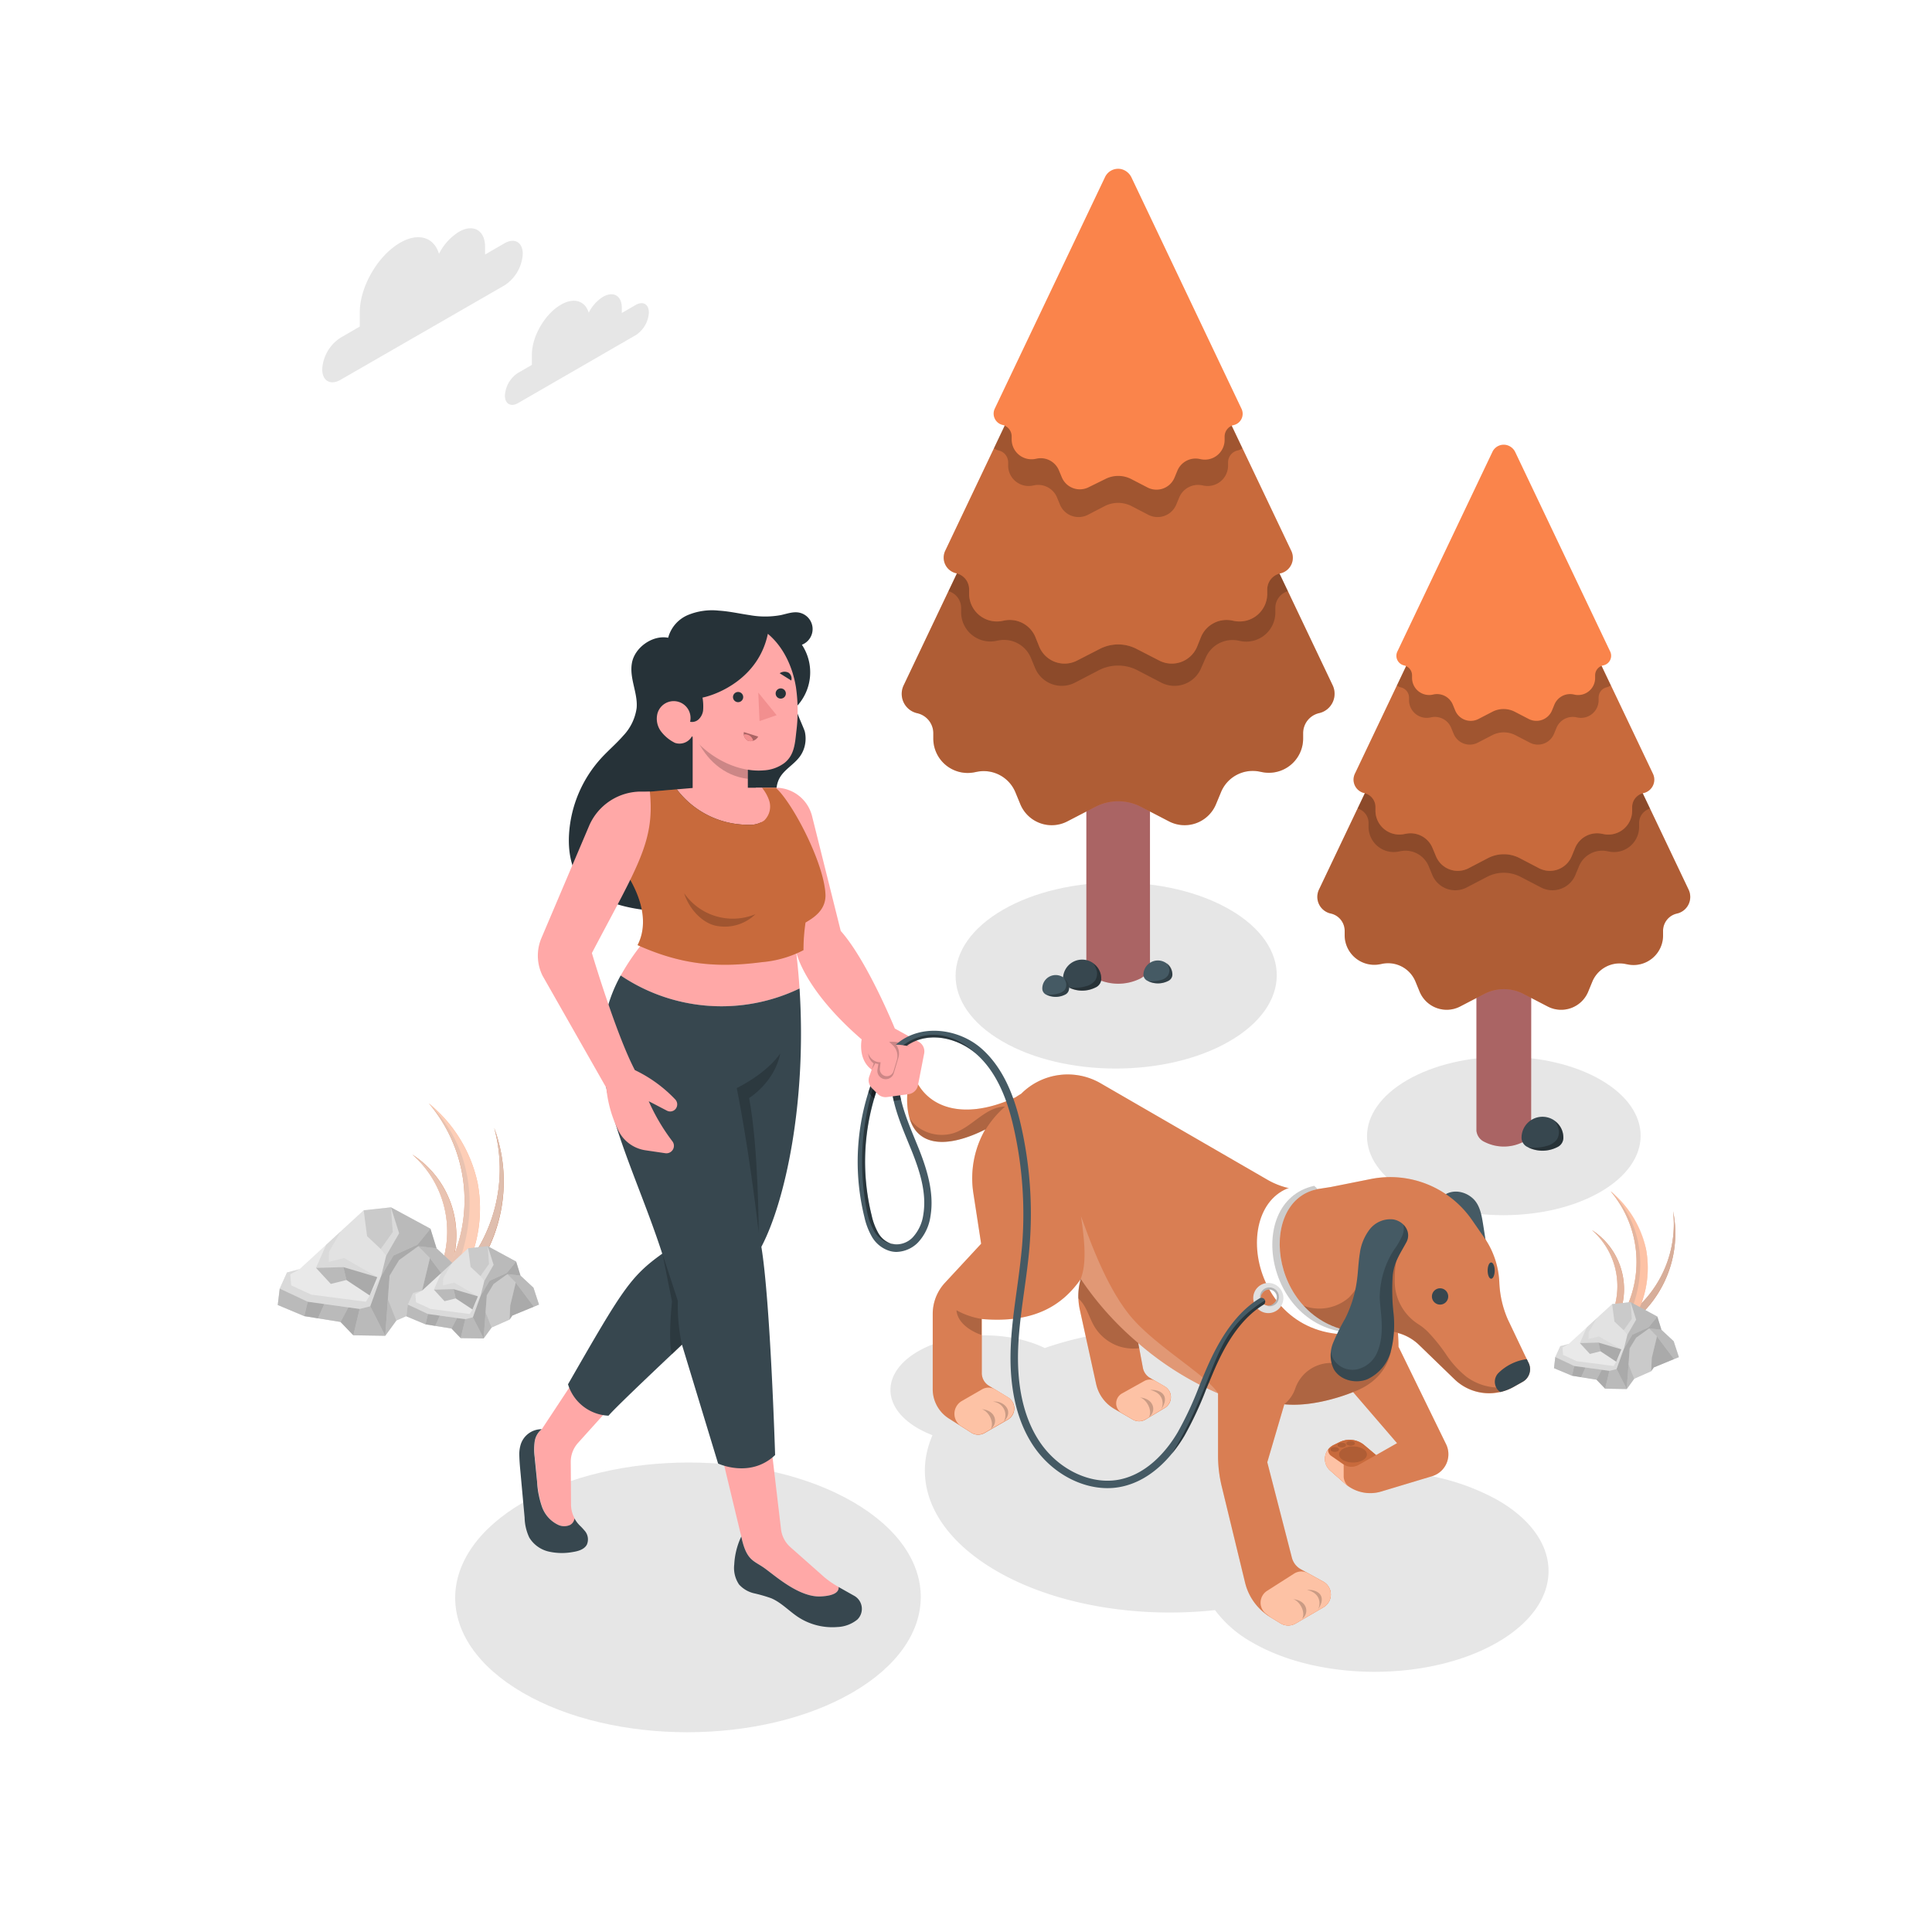 <svg class="animated" id="freepik_stories-dog-walking" xmlns="http://www.w3.org/2000/svg" viewBox="0 0 500 500" version="1.1" xmlns:xlink="http://www.w3.org/1999/xlink" xmlns:svgjs="http://svgjs.com/svgjs"><style>svg#freepik_stories-dog-walking:not(.animated) .animable {opacity: 0;}svg#freepik_stories-dog-walking.animated #freepik--Clouds--inject-163 {animation: 3s Infinite  linear floating;animation-delay: 0s;}svg#freepik_stories-dog-walking.animated #freepik--Characters--inject-163 {animation: 3s Infinite  linear wind;animation-delay: 0s;}            @keyframes floating {                0% {                    opacity: 1;                    transform: translateY(0px);                }                50% {                    transform: translateY(-10px);                }                100% {                    opacity: 1;                    transform: translateY(0px);                }            }                    @keyframes wind {                0% {                    transform: rotate( 0deg );                }                25% {                    transform: rotate( 1deg );                }                75% {                    transform: rotate( -1deg );                }            }        .animator-hidden { display: none; }</style><g id="freepik--Floor--inject-163" class="animable animator-active animator-hidden" style="transform-origin: 252.683px 346.52px;"><path d="M416.38,252.49c-91-51.93-238-51.93-328.46,0S-2,388.62,89,440.55s238.06,51.93,328.47,0S507.38,304.42,416.38,252.49Z" style="fill: rgb(245, 245, 245); transform-origin: 252.683px 346.52px;" id="elpmyq4csjpv" class="animable"></path></g><g id="freepik--Shadows--inject-163" class="animable" style="transform-origin: 271.199px 338.346px;"><path d="M237.62,349.71c9-5.2,23.25-5.47,32.77-.84,24.51-8.53,56.74-6.69,77.77,5.54,12.81,7.44,18.95,17.28,18.46,27a58.48,58.48,0,0,1,21.1,6.88c17.47,10.15,17.38,26.61-.2,36.76s-46,10.15-63.46,0a30.41,30.41,0,0,1-9.61-8.35c-19.94,2.14-41.26-1.25-56.61-10.17C241.45,397,236,383.61,241.33,371.43a25.8,25.8,0,0,1-3.82-1.81C228.05,364.12,228.1,355.21,237.62,349.71Z" style="fill: rgb(230, 230, 230); transform-origin: 315.606px 388.136px;" id="elx4e7popvh8r" class="animable"></path><path d="M135.58,388.72c23.61-13.63,61.76-13.63,85.21,0s23.33,35.73-.27,49.36-61.76,13.63-85.22,0S112,402.35,135.58,388.72Z" style="fill: rgb(230, 230, 230); transform-origin: 178.049px 413.4px;" id="elwgg8pcwmo2j" class="animable"></path><path d="M259.58,235.44c16.28-9.4,42.59-9.4,58.77,0s16.09,24.65-.19,34.05-42.6,9.4-58.78,0S243.29,244.85,259.58,235.44Z" style="fill: rgb(230, 230, 230); transform-origin: 288.866px 252.465px;" id="elmr5s4i47ya" class="animable"></path><path d="M364.24,279.49c13.87-8,36.29-8,50.07,0s13.71,21-.16,29-36.29,8-50.08,0S350.36,287.5,364.24,279.49Z" style="fill: rgb(230, 230, 230); transform-origin: 389.189px 293.99px;" id="elqtag6qolb5n" class="animable"></path></g><g id="freepik--Clouds--inject-163" class="animable" style="transform-origin: 125.66px 81.93px;"><path d="M103.55,62.82c4.76-2.75,8.78-1.4,10.06,2.87A14.18,14.18,0,0,1,118.76,60c3.73-2.15,6.76-.42,6.78,3.87v2l5-2.9c2.62-1.51,4.74-.29,4.75,2.71a10.37,10.37,0,0,1-4.72,8.17L88.14,98.29c-2.61,1.5-4.74.3-4.75-2.71a10.41,10.41,0,0,1,4.72-8.17l5-2.9V80.89C93.09,74.25,97.76,66.16,103.55,62.82Z" style="fill: rgb(230, 230, 230); transform-origin: 109.34px 79.006px;" id="elljet58vnzzh" class="animable"></path><path d="M145.14,78.87c3.41-2,6.3-1,7.22,2.06a10.21,10.21,0,0,1,3.69-4.11c2.68-1.54,4.86-.3,4.87,2.78V81l3.6-2.08c1.88-1.08,3.4-.21,3.41,1.95a7.47,7.47,0,0,1-3.39,5.86l-30.46,17.59c-1.88,1.08-3.4.21-3.41-1.94a7.44,7.44,0,0,1,3.39-5.87l3.59-2.08v-2.6C137.63,87.08,141,81.27,145.14,78.87Z" style="fill: rgb(230, 230, 230); transform-origin: 149.3px 90.471px;" id="el18a6d6jgxa4" class="animable"></path></g><g id="freepik--Trees--inject-163" class="animable" style="transform-origin: 335.398px 170.749px;"><path d="M297.61,195.49H281.15v54.33h0c0,1.22.82,2.44,2.43,3.37a12.84,12.84,0,0,0,11.64,0c1.6-.94,2.4-2.15,2.39-3.37h0Z" style="fill: rgb(242, 143, 143); transform-origin: 289.38px 225.037px;" id="el4jzl1n3vuri" class="animable"></path><g id="eli2g2b2gnqct"><path d="M297.61,195.49H281.15v54.33h0c0,1.22.82,2.44,2.43,3.37a12.84,12.84,0,0,0,11.64,0c1.6-.94,2.4-2.15,2.39-3.37h0Z" style="opacity: 0.3; transform-origin: 289.38px 225.037px;" class="animable"></path></g><path d="M285,253.52h0a4.95,4.95,0,1,0-9.89,0,2.49,2.49,0,0,0,1.46,2,7.69,7.69,0,0,0,7,0,2.46,2.46,0,0,0,1.44-2Z" style="fill: rgb(55, 71, 79); transform-origin: 280.057px 252.355px;" id="el9cydwwhnfo" class="animable"></path><g id="elv7m2n3d0gd8"><path d="M283,249.44a5.35,5.35,0,0,1,.78,1.59,3.32,3.32,0,0,1-.36,2.72,4.24,4.24,0,0,1-2.39,1.49,10.72,10.72,0,0,1-4.4.34,7.66,7.66,0,0,0,6.9,0,2.46,2.46,0,0,0,1.44-2h0A4.54,4.54,0,0,0,283,249.44Z" style="opacity: 0.3; transform-origin: 280.808px 252.92px;" class="animable"></path></g><path d="M276.68,256h0a3.47,3.47,0,1,0-6.93,0,1.78,1.78,0,0,0,1,1.42,5.4,5.4,0,0,0,4.89,0,1.73,1.73,0,0,0,1-1.42Z" style="fill: rgb(69, 90, 100); transform-origin: 273.215px 255.174px;" id="eluqra17twuh" class="animable"></path><g id="el21ltllk46c7"><path d="M275.3,253.09a3.77,3.77,0,0,1,.55,1.12,2.34,2.34,0,0,1-.25,1.9,3,3,0,0,1-1.68,1,7.46,7.46,0,0,1-3.08.24,5.37,5.37,0,0,0,4.83,0,1.73,1.73,0,0,0,1-1.42h0A3.16,3.16,0,0,0,275.3,253.09Z" style="opacity: 0.3; transform-origin: 273.759px 255.507px;" class="animable"></path></g><path d="M303.41,252.32h0a3.75,3.75,0,1,0-7.5,0,1.88,1.88,0,0,0,1.1,1.54,5.85,5.85,0,0,0,5.31,0,1.87,1.87,0,0,0,1.09-1.54Z" style="fill: rgb(69, 90, 100); transform-origin: 299.66px 251.534px;" id="eliywi2zx6mn" class="animable"></path><g id="el4ythx37nutq"><path d="M301.92,249.23a4.12,4.12,0,0,1,.59,1.21,2.48,2.48,0,0,1-.28,2.06,3.22,3.22,0,0,1-1.81,1.13,8.38,8.38,0,0,1-3.34.26,5.86,5.86,0,0,0,5.24,0,1.87,1.87,0,0,0,1.09-1.54h0A3.44,3.44,0,0,0,301.92,249.23Z" style="opacity: 0.3; transform-origin: 300.251px 251.869px;" class="animable"></path></g><path d="M344.9,177.37l-49.48-104a6.86,6.86,0,0,0-4.36-3.8,6.54,6.54,0,0,0-7.58,3.51L233.86,177.37a5.13,5.13,0,0,0,3.52,7.21,5.32,5.32,0,0,1,4.16,5.19V191a8.9,8.9,0,0,0,10.58,8.88l.76-.15a8.87,8.87,0,0,1,9.91,5.32l1.27,3.08a8.79,8.79,0,0,0,12.17,4.44l7.25-3.76a12.83,12.83,0,0,1,11.81,0l7.24,3.76a8.79,8.79,0,0,0,12.17-4.44L316,205a8.87,8.87,0,0,1,9.91-5.32l.76.15a8.87,8.87,0,0,0,10.58-8.7v-1.39a5.32,5.32,0,0,1,4.16-5.19A5.13,5.13,0,0,0,344.9,177.37Z" style="fill: rgb(250, 132, 75); transform-origin: 289.375px 141.455px;" id="eljfq61px1t0o" class="animable"></path><g id="eljrkh5eb3qv"><path d="M344.9,177.37l-49.48-104a6.86,6.86,0,0,0-4.36-3.8,6.54,6.54,0,0,0-7.58,3.51L233.86,177.37a5.13,5.13,0,0,0,3.52,7.21,5.32,5.32,0,0,1,4.16,5.19V191a8.9,8.9,0,0,0,10.58,8.88l.76-.15a8.87,8.87,0,0,1,9.91,5.32l1.27,3.08a8.79,8.79,0,0,0,12.17,4.44l7.25-3.76a12.83,12.83,0,0,1,11.81,0l7.24,3.76a8.79,8.79,0,0,0,12.17-4.44L316,205a8.87,8.87,0,0,1,9.91-5.32l.76.15a8.87,8.87,0,0,0,10.58-8.7v-1.39a5.32,5.32,0,0,1,4.16-5.19A5.13,5.13,0,0,0,344.9,177.37Z" style="opacity: 0.3; transform-origin: 289.375px 141.455px;" class="animable"></path></g><g id="el6a47cr1gndr"><g style="opacity: 0.2; transform-origin: 289.39px 123.445px;" class="animable"><path d="M248.74,157.33v1a7.57,7.57,0,0,0,9,7.55l.64-.13a7.54,7.54,0,0,1,8.42,4.52l1.08,2.61a7.47,7.47,0,0,0,10.34,3.78l6.15-3.2a10.92,10.92,0,0,1,10,0l6.15,3.2a7.47,7.47,0,0,0,10.34-3.78L312,170.3a7.54,7.54,0,0,1,8.42-4.52l.64.13a7.54,7.54,0,0,0,9-7.4v-1.18A4.51,4.51,0,0,1,333.3,153L295.42,73.41a6.86,6.86,0,0,0-4.36-3.8,6.54,6.54,0,0,0-7.58,3.51l-38,79.88A4.51,4.51,0,0,1,248.74,157.33Z" id="el0ajgc0pvzmjv" class="animable" style="transform-origin: 289.39px 123.445px;"></path></g></g><path d="M334.17,142.54,294.25,58.66a5.56,5.56,0,0,0-3.51-3.06,5.29,5.29,0,0,0-6.12,2.83l-40,84.11a4.15,4.15,0,0,0,2.84,5.82,4.27,4.27,0,0,1,3.35,4.18v1a7.18,7.18,0,0,0,8.54,7.16l.61-.12a7.17,7.17,0,0,1,8,4.29l1,2.49a7.08,7.08,0,0,0,9.81,3.58l5.85-3a10.35,10.35,0,0,1,9.53,0l5.84,3a7.09,7.09,0,0,0,9.82-3.58l1-2.49a7.17,7.17,0,0,1,8-4.29l.61.12a7.16,7.16,0,0,0,8.54-7v-1.12a4.27,4.27,0,0,1,3.35-4.18A4.14,4.14,0,0,0,334.17,142.54Z" style="fill: rgb(250, 132, 75); transform-origin: 289.405px 113.582px;" id="elt3e7s5ne2yj" class="animable"></path><g id="elrd6ih7qr3ck"><path d="M334.17,142.54,294.25,58.66a5.56,5.56,0,0,0-3.51-3.06,5.29,5.29,0,0,0-6.12,2.83l-40,84.11a4.15,4.15,0,0,0,2.84,5.82,4.27,4.27,0,0,1,3.35,4.18v1a7.18,7.18,0,0,0,8.54,7.16l.61-.12a7.17,7.17,0,0,1,8,4.29l1,2.49a7.08,7.08,0,0,0,9.81,3.58l5.85-3a10.35,10.35,0,0,1,9.53,0l5.84,3a7.09,7.09,0,0,0,9.82-3.58l1-2.49a7.17,7.17,0,0,1,8-4.29l.61.12a7.16,7.16,0,0,0,8.54-7v-1.12a4.27,4.27,0,0,1,3.35-4.18A4.14,4.14,0,0,0,334.17,142.54Z" style="opacity: 0.2; transform-origin: 289.405px 113.582px;" class="animable"></path></g><g id="elp65l3nmzkp"><g style="opacity: 0.2; transform-origin: 289.365px 94.621px;" class="animable"><path d="M260.91,119.67v.72a5.3,5.3,0,0,0,6.3,5.29l.45-.09a5.28,5.28,0,0,1,5.9,3.16l.75,1.83a5.23,5.23,0,0,0,7.24,2.65l4.32-2.24a7.65,7.65,0,0,1,7,0l4.31,2.24a5.23,5.23,0,0,0,7.24-2.65l.76-1.83a5.27,5.27,0,0,1,5.89-3.16l.46.09a5.28,5.28,0,0,0,6.29-5.18v-.83a3.17,3.17,0,0,1,2.48-3.09,3,3,0,0,0,1.21-.57L294.25,58.66a5.56,5.56,0,0,0-3.51-3.06,5.29,5.29,0,0,0-6.12,2.83L257.22,116a3,3,0,0,0,1.21.57A3.17,3.17,0,0,1,260.91,119.67Z" id="elrpq7qz7ux0g" class="animable" style="transform-origin: 289.365px 94.621px;"></path></g></g><path d="M321.34,105.87,292.86,46a4,4,0,0,0-2.51-2.19,3.75,3.75,0,0,0-4.36,2l-28.57,60a3,3,0,0,0,2,4.15,3.06,3.06,0,0,1,2.4,3v.7a5.13,5.13,0,0,0,6.09,5.11l.44-.09a5.1,5.1,0,0,1,5.7,3.06l.74,1.77a5.05,5.05,0,0,0,7,2.56L286,124a7.36,7.36,0,0,1,6.8,0l4.17,2.16a5.06,5.06,0,0,0,7-2.56l.73-1.77a5.1,5.1,0,0,1,5.7-3.06l.44.09a5.11,5.11,0,0,0,6.09-5V113a3.06,3.06,0,0,1,2.4-3A3,3,0,0,0,321.34,105.87Z" style="fill: rgb(250, 132, 75); transform-origin: 289.375px 85.203px;" id="elytthud6j4f" class="animable"></path><path d="M396.28,245.83H382.1v46.8h0a3.57,3.57,0,0,0,2.1,2.9,11.06,11.06,0,0,0,10,0,3.49,3.49,0,0,0,2.06-2.9h0Z" style="fill: rgb(242, 143, 143); transform-origin: 389.19px 271.277px;" id="elygip23mnx8" class="animable"></path><g id="elrgp8ribiubp"><path d="M396.28,245.83H382.1v46.8h0a3.57,3.57,0,0,0,2.1,2.9,11.06,11.06,0,0,0,10,0,3.49,3.49,0,0,0,2.06-2.9h0Z" style="opacity: 0.3; transform-origin: 389.19px 271.277px;" class="animable"></path></g><path d="M404.59,294.66h0a5.41,5.41,0,1,0-10.81,0,2.69,2.69,0,0,0,1.59,2.21,8.39,8.39,0,0,0,7.65,0,2.68,2.68,0,0,0,1.57-2.21Z" style="fill: rgb(55, 71, 79); transform-origin: 399.185px 293.405px;" id="elkchef73yioe" class="animable"></path><g id="el4gbneqcxs1x"><path d="M402.44,290.2a6,6,0,0,1,.84,1.74,3.56,3.56,0,0,1-.39,3,4.69,4.69,0,0,1-2.61,1.63,11.9,11.9,0,0,1-4.82.38,8.45,8.45,0,0,0,7.56-.05,2.68,2.68,0,0,0,1.57-2.21h0A5,5,0,0,0,402.44,290.2Z" style="opacity: 0.3; transform-origin: 400.032px 294.009px;" class="animable"></path></g><path d="M437,230.22l-42.62-89.55a5.92,5.92,0,0,0-3.75-3.27,5.64,5.64,0,0,0-6.53,3l-42.74,89.8a4.41,4.41,0,0,0,3,6.21A4.59,4.59,0,0,1,348,240.9v1a7.67,7.67,0,0,0,9.12,7.65l.65-.13a7.66,7.66,0,0,1,8.54,4.58l1.09,2.65a7.58,7.58,0,0,0,10.48,3.83l6.24-3.24a11,11,0,0,1,10.18,0l6.24,3.24A7.57,7.57,0,0,0,411,256.7l1.09-2.65a7.66,7.66,0,0,1,8.54-4.58l.66.13a7.64,7.64,0,0,0,9.11-7.5v-1.19a4.59,4.59,0,0,1,3.58-4.48A4.41,4.41,0,0,0,437,230.22Z" style="fill: rgb(250, 132, 75); transform-origin: 389.179px 199.27px;" id="el0xax6rm2twe9" class="animable"></path><g id="elajizgmksbdh"><path d="M437,230.22l-42.62-89.55a5.92,5.92,0,0,0-3.75-3.27,5.64,5.64,0,0,0-6.53,3l-42.74,89.8a4.41,4.41,0,0,0,3,6.21A4.59,4.59,0,0,1,348,240.9v1a7.67,7.67,0,0,0,9.12,7.65l.65-.13a7.66,7.66,0,0,1,8.54,4.58l1.09,2.65a7.58,7.58,0,0,0,10.48,3.83l6.24-3.24a11,11,0,0,1,10.18,0l6.24,3.24A7.57,7.57,0,0,0,411,256.7l1.09-2.65a7.66,7.66,0,0,1,8.54-4.58l.66.13a7.64,7.64,0,0,0,9.11-7.5v-1.19a4.59,4.59,0,0,1,3.58-4.48A4.41,4.41,0,0,0,437,230.22Z" style="opacity: 0.3; transform-origin: 389.179px 199.27px;" class="animable"></path></g><g id="elhijurxl9jk8"><g style="opacity: 0.2; transform-origin: 389.19px 183.82px;" class="animable"><path d="M354.18,213v.89a6.52,6.52,0,0,0,7.75,6.5l.55-.11a6.51,6.51,0,0,1,7.26,3.89l.93,2.25a6.43,6.43,0,0,0,8.9,3.26l5.3-2.76a9.41,9.41,0,0,1,8.64,0l5.31,2.76a6.43,6.43,0,0,0,8.9-3.26l.93-2.25a6.49,6.49,0,0,1,7.25-3.89l.56.11A6.49,6.49,0,0,0,424.2,214v-1a3.87,3.87,0,0,1,2.82-3.73l-32.63-68.57a5.92,5.92,0,0,0-3.75-3.27,5.64,5.64,0,0,0-6.53,3l-32.75,68.82A3.87,3.87,0,0,1,354.18,213Z" id="elumv3oahumyb" class="animable" style="transform-origin: 389.19px 183.82px;"></path></g></g><path d="M427.77,200.22,393.39,128a4.77,4.77,0,0,0-3-2.63,4.55,4.55,0,0,0-5.27,2.43l-34.48,72.45a3.56,3.56,0,0,0,2.44,5,3.7,3.7,0,0,1,2.89,3.61v.84a6.19,6.19,0,0,0,7.36,6.17l.53-.1a6.16,6.16,0,0,1,6.88,3.69l.89,2.14a6.1,6.1,0,0,0,8.45,3.09l5-2.61a8.89,8.89,0,0,1,8.21,0l5,2.61a6.11,6.11,0,0,0,8.46-3.09l.88-2.14a6.16,6.16,0,0,1,6.89-3.69l.52.1a6.17,6.17,0,0,0,7.36-6v-1a3.7,3.7,0,0,1,2.89-3.61A3.56,3.56,0,0,0,427.77,200.22Z" style="fill: rgb(250, 132, 75); transform-origin: 389.212px 175.297px;" id="elhyxn7om70nt" class="animable"></path><g id="el2i4gvpbyaan"><path d="M427.77,200.22,393.39,128a4.77,4.77,0,0,0-3-2.63,4.55,4.55,0,0,0-5.27,2.43l-34.48,72.45a3.56,3.56,0,0,0,2.44,5,3.7,3.7,0,0,1,2.89,3.61v.84a6.19,6.19,0,0,0,7.36,6.17l.53-.1a6.16,6.16,0,0,1,6.88,3.69l.89,2.14a6.1,6.1,0,0,0,8.45,3.09l5-2.61a8.89,8.89,0,0,1,8.21,0l5,2.61a6.11,6.11,0,0,0,8.46-3.09l.88-2.14a6.16,6.16,0,0,1,6.89-3.69l.52.1a6.17,6.17,0,0,0,7.36-6v-1a3.7,3.7,0,0,1,2.89-3.61A3.56,3.56,0,0,0,427.77,200.22Z" style="opacity: 0.2; transform-origin: 389.212px 175.297px;" class="animable"></path></g><g id="el1at63rh7c71"><g style="opacity: 0.2; transform-origin: 389.185px 158.963px;" class="animable"><path d="M364.66,180.52v.63a4.57,4.57,0,0,0,5.43,4.55l.39-.08a4.55,4.55,0,0,1,5.08,2.73l.65,1.57a4.5,4.5,0,0,0,6.24,2.28l3.71-1.92a6.55,6.55,0,0,1,6.06,0l3.71,1.92a4.5,4.5,0,0,0,6.24-2.28l.65-1.57a4.56,4.56,0,0,1,5.08-2.73l.39.08a4.56,4.56,0,0,0,5.43-4.47v-.71a2.73,2.73,0,0,1,2.13-2.66,2.54,2.54,0,0,0,1-.49L393.39,128a4.77,4.77,0,0,0-3-2.63,4.55,4.55,0,0,0-5.27,2.43l-23.6,49.6a2.5,2.5,0,0,0,1,.49A2.73,2.73,0,0,1,364.66,180.52Z" id="eloh260hpbax" class="animable" style="transform-origin: 389.185px 158.963px;"></path></g></g><path d="M416.72,168.63l-24.54-51.55A3.38,3.38,0,0,0,390,115.2a3.23,3.23,0,0,0-3.76,1.74l-24.61,51.69a2.55,2.55,0,0,0,1.75,3.58,2.64,2.64,0,0,1,2.06,2.57v.61a4.42,4.42,0,0,0,5.25,4.4l.37-.08a4.41,4.41,0,0,1,4.92,2.64l.63,1.53a4.35,4.35,0,0,0,6,2.2l3.59-1.86a6.32,6.32,0,0,1,5.86,0l3.59,1.86a4.36,4.36,0,0,0,6-2.2l.63-1.53a4.4,4.4,0,0,1,4.91-2.64l.38.08a4.4,4.4,0,0,0,5.25-4.32v-.69a2.63,2.63,0,0,1,2.06-2.57A2.54,2.54,0,0,0,416.72,168.63Z" style="fill: rgb(250, 132, 75); transform-origin: 389.173px 150.824px;" id="elsn5c560m7gg" class="animable"></path></g><g id="freepik--Rocks--inject-163" class="animable" style="transform-origin: 253.185px 322.525px;"><path d="M121.71,330.6a40,40,0,0,0,6.19-38.68,40.24,40.24,0,0,1-9.3,38C119.5,330.19,120.81,330.33,121.71,330.6Z" style="fill: rgb(250, 132, 75); transform-origin: 124.483px 311.26px;" id="eldcza3vxe884" class="animable"></path><path d="M116.86,327.5a24.91,24.91,0,0,0-10.14-28.69,26.42,26.42,0,0,1,7.91,27.43C115.35,326.66,116.14,327.08,116.86,327.5Z" style="fill: rgb(250, 132, 75); transform-origin: 112.412px 313.155px;" id="elthvv1i5j6v" class="animable"></path><g id="elhrpwomyhajg"><path d="M121.71,330.6a40,40,0,0,0,6.19-38.68,40.24,40.24,0,0,1-9.3,38C119.5,330.19,120.81,330.33,121.71,330.6Z" style="opacity: 0.3; transform-origin: 124.483px 311.26px;" class="animable"></path></g><g id="eltfwi6t8kvh"><path d="M116.86,327.5a24.91,24.91,0,0,0-10.14-28.69,26.42,26.42,0,0,1,7.91,27.43C115.35,326.66,116.14,327.08,116.86,327.5Z" style="opacity: 0.2; transform-origin: 112.412px 313.155px;" class="animable"></path></g><path d="M119.83,329.94a35.89,35.89,0,0,0,3.79-23.72A36.36,36.36,0,0,0,111,285.57a38.67,38.67,0,0,1,4.69,43.21Z" style="fill: rgb(250, 132, 75); transform-origin: 117.609px 307.755px;" id="elxq0csx4nsw" class="animable"></path><g id="elkzp2r9ke54s"><path d="M111,285.57a38.67,38.67,0,0,1,4.69,43.21l2,.56C123.09,317.23,124.35,298.9,111,285.57Z" style="opacity: 0.2; transform-origin: 116.264px 307.455px;" class="animable"></path></g><g id="el4sg3xv0npq3"><path d="M127.9,291.92a40.37,40.37,0,0,1-6.41,34.54,36,36,0,0,0,2.13-20.24A36.36,36.36,0,0,0,111,285.57a38.56,38.56,0,0,1,6.59,39,24.85,24.85,0,0,0-10.89-25.75,26.42,26.42,0,0,1,7.91,27.43l1.81,1c-.24.5-.46,1-.73,1.51l2,.55h0l1.12.32c-.09.09-.16.18-.24.27.9.26,2.21.4,3.11.67A40,40,0,0,0,127.9,291.92Z" style="fill: rgb(255, 255, 255); opacity: 0.6; transform-origin: 118.525px 308.07px;" class="animable"></path></g><polygon points="77.54 328.46 94.12 313.23 101.17 312.46 111.4 317.99 112.98 323.07 117.66 327.43 119.64 333.5 110.05 337.45 109.05 338.89 102.58 341.75 99.7 345.7 91.44 345.57 88.13 342.12 78.74 340.61 71.88 337.73 72.39 333.49 74.27 329.32 77.54 328.46" style="fill: rgb(224, 224, 224); transform-origin: 95.76px 329.08px;" id="elsqcvn9hayx" class="animable"></polygon><g id="el9jf4x8ah8yk"><polygon points="77.54 328.46 74.27 329.32 72.39 333.49 79.64 336.89 93.08 338.75 95.82 338.07 98.63 330.29 94.7 336.89 80.54 335.05 75.36 332.65 75.11 329.79 77.54 328.46" style="opacity: 0.1; transform-origin: 85.51px 333.605px;" class="animable"></polygon></g><g id="elxyxba73fkx"><polygon points="84.41 322.15 81.78 328.13 88.87 327.93 97.64 330.53 89.07 325.58 85.09 326.57 85.13 324.01 88.21 318.66 84.41 322.15" style="opacity: 0.1; transform-origin: 89.71px 324.595px;" class="animable"></polygon></g><g id="elvwa9cdgvgfk"><polygon points="85.61 332.28 89.65 331.27 88.87 327.93 81.78 328.13 85.61 332.28" style="opacity: 0.3; transform-origin: 85.715px 330.105px;" class="animable"></polygon></g><g id="elwvxosdq238j"><polygon points="95.67 335.26 89.65 331.27 88.87 327.93 97.64 330.53 95.67 335.26" style="opacity: 0.4; transform-origin: 93.255px 331.595px;" class="animable"></polygon></g><g id="el24rq0q8d9ay"><polygon points="94.12 313.23 95 319.92 98.53 323.23 101.65 318.86 101.17 312.46 94.12 313.23" style="opacity: 0.2; transform-origin: 97.885px 317.845px;" class="animable"></polygon></g><g id="elt8wsauu9zn"><polygon points="99.94 324.98 103.29 319.18 101.17 312.46 101.65 318.86 98.53 323.23 99.94 324.98" style="opacity: 0.1; transform-origin: 100.91px 318.72px;" class="animable"></polygon></g><g id="el8ejxg3q1wjs"><polygon points="98.63 330.29 99.94 324.98 103.29 319.18 101.17 312.46 111.4 317.99 108.02 322.13 101.84 324.92 98.63 330.29" style="opacity: 0.3; transform-origin: 105.015px 321.375px;" class="animable"></polygon></g><g id="elm8xwn4fc7g"><polygon points="99.7 345.7 95.82 338.07 98.63 330.29 101.84 324.92 108.02 322.13 111.4 317.99 112.98 323.07 108.26 322.52 103.29 326.11 100.83 330.16 99.7 345.7" style="opacity: 0.4; transform-origin: 104.4px 331.845px;" class="animable"></polygon></g><g id="elwf0b3oivurq"><polygon points="102.58 341.75 100.39 336.25 99.7 345.7 102.58 341.75" style="opacity: 0.3; transform-origin: 101.14px 340.975px;" class="animable"></polygon></g><g id="elr8mjcq3yiwo"><polygon points="109.05 338.89 109.29 333.78 111.26 325.58 117.8 334.25 110.05 337.45 109.05 338.89" style="opacity: 0.4; transform-origin: 113.425px 332.235px;" class="animable"></polygon></g><g id="elmt2uhy3bkbj"><polygon points="108.26 322.52 111.26 325.58 117.8 334.25 119.64 333.5 117.66 327.43 112.98 323.07 108.26 322.52" style="opacity: 0.3; transform-origin: 113.95px 328.385px;" class="animable"></polygon></g><g id="el0eforzc17tq5"><polygon points="102.58 341.75 109.05 338.89 109.29 333.78 111.26 325.58 108.26 322.52 103.29 326.11 100.83 330.16 100.39 336.25 102.58 341.75" style="opacity: 0.2; transform-origin: 105.825px 332.135px;" class="animable"></polygon></g><g id="el5u04obq7ku9"><polygon points="93.08 338.75 91.44 345.57 99.7 345.7 95.82 338.07 93.08 338.75" style="opacity: 0.3; transform-origin: 95.57px 341.885px;" class="animable"></polygon></g><g id="elkhcbc7lfn2h"><polygon points="88.13 342.12 90.14 338.35 93.08 338.75 91.44 345.57 88.13 342.12" style="opacity: 0.4; transform-origin: 90.605px 341.96px;" class="animable"></polygon></g><g id="elppm4t3q5mig"><polygon points="82.28 341.18 83.94 337.49 90.14 338.35 88.13 342.12 82.28 341.18" style="opacity: 0.3; transform-origin: 86.21px 339.805px;" class="animable"></polygon></g><g id="el2ci0k62qqqg"><polygon points="78.74 340.61 79.64 336.89 83.94 337.49 82.28 341.18 78.74 340.61" style="opacity: 0.4; transform-origin: 81.34px 339.035px;" class="animable"></polygon></g><g id="elyqveargftg"><polygon points="72.39 333.49 79.64 336.89 78.74 340.61 71.88 337.73 72.39 333.49" style="opacity: 0.3; transform-origin: 75.76px 337.05px;" class="animable"></polygon></g><g id="el87j2k2i24q"><polygon points="85.13 324.01 85.09 326.57 89.07 325.58 97.64 330.53 95.67 335.26 98.63 330.29 99.94 324.98 98.53 323.23 95 319.92 94.12 313.23 88.21 318.66 85.13 324.01" style="opacity: 0.05; transform-origin: 92.515px 324.245px;" class="animable"></polygon></g><polygon points="109.24 334 121.15 323.06 126.22 322.51 133.57 326.49 134.7 330.13 138.06 333.26 139.49 337.62 132.6 340.46 131.88 341.5 127.23 343.56 125.17 346.39 119.23 346.3 116.85 343.82 110.11 342.73 105.18 340.67 105.54 337.62 106.89 334.63 109.24 334" style="fill: rgb(224, 224, 224); transform-origin: 122.335px 334.45px;" id="el46w8xjic0la" class="animable"></polygon><g id="eldjccf38xoiv"><polygon points="109.24 334 106.89 334.63 105.54 337.62 110.75 340.06 120.41 341.4 122.38 340.91 124.39 335.32 121.57 340.07 111.4 338.74 107.67 337.01 107.5 334.96 109.24 334" style="opacity: 0.1; transform-origin: 114.965px 337.7px;" class="animable"></polygon></g><g id="eln4zzl74yl0e"><polygon points="114.17 329.47 112.29 333.77 117.38 333.62 123.69 335.5 117.52 331.94 114.67 332.65 114.7 330.81 116.91 326.96 114.17 329.47" style="opacity: 0.1; transform-origin: 117.99px 331.23px;" class="animable"></polygon></g><g id="elbmq9zj5ho8w"><polygon points="115.04 336.75 117.94 336.03 117.38 333.62 112.29 333.77 115.04 336.75" style="opacity: 0.3; transform-origin: 115.115px 335.185px;" class="animable"></polygon></g><g id="el3lj0x7tqcqm"><polygon points="122.27 338.89 117.94 336.03 117.38 333.62 123.69 335.5 122.27 338.89" style="opacity: 0.4; transform-origin: 120.535px 336.255px;" class="animable"></polygon></g><g id="elt57nd7r97ol"><polygon points="121.15 323.06 121.79 327.87 124.33 330.25 126.56 327.11 126.22 322.51 121.15 323.06" style="opacity: 0.2; transform-origin: 123.855px 326.38px;" class="animable"></polygon></g><g id="el9p79r3f9oy"><polygon points="125.34 331.5 127.74 327.34 126.22 322.51 126.56 327.11 124.33 330.25 125.34 331.5" style="opacity: 0.1; transform-origin: 126.035px 327.005px;" class="animable"></polygon></g><g id="elltuyq64zox"><polygon points="124.39 335.32 125.34 331.5 127.74 327.34 126.22 322.51 133.57 326.49 131.14 329.46 126.7 331.46 124.39 335.32" style="opacity: 0.3; transform-origin: 128.98px 328.915px;" class="animable"></polygon></g><g id="elomsqy3510w"><polygon points="125.17 346.39 122.38 340.91 124.39 335.32 126.7 331.46 131.14 329.46 133.57 326.49 134.7 330.13 131.31 329.74 127.74 332.31 125.98 335.23 125.17 346.39" style="opacity: 0.4; transform-origin: 128.54px 336.44px;" class="animable"></polygon></g><g id="elgda6mdyv9za"><polygon points="127.23 343.56 125.66 339.6 125.17 346.39 127.23 343.56" style="opacity: 0.3; transform-origin: 126.2px 342.995px;" class="animable"></polygon></g><g id="elj4zods72plp"><polygon points="131.88 341.5 132.05 337.83 133.47 331.94 138.17 338.17 132.6 340.46 131.88 341.5" style="opacity: 0.4; transform-origin: 135.025px 336.72px;" class="animable"></polygon></g><g id="elafnf8p67t4j"><polygon points="131.31 329.74 133.47 331.94 138.17 338.17 139.49 337.62 138.06 333.26 134.7 330.13 131.31 329.74" style="opacity: 0.3; transform-origin: 135.4px 333.955px;" class="animable"></polygon></g><g id="elrxi2z3ik7x"><polygon points="127.23 343.56 131.88 341.5 132.05 337.83 133.47 331.94 131.31 329.74 127.74 332.31 125.98 335.23 125.66 339.6 127.23 343.56" style="opacity: 0.2; transform-origin: 129.565px 336.65px;" class="animable"></polygon></g><g id="elu0z1cx8wwqg"><polygon points="120.41 341.4 119.23 346.3 125.17 346.39 122.38 340.91 120.41 341.4" style="opacity: 0.3; transform-origin: 122.2px 343.65px;" class="animable"></polygon></g><g id="elmwil5oiwr8h"><polygon points="116.85 343.82 118.29 341.11 120.41 341.4 119.23 346.3 116.85 343.82" style="opacity: 0.4; transform-origin: 118.63px 343.705px;" class="animable"></polygon></g><g id="elw8p1jajhqz"><polygon points="112.64 343.14 113.84 340.49 118.29 341.11 116.85 343.82 112.64 343.14" style="opacity: 0.3; transform-origin: 115.465px 342.155px;" class="animable"></polygon></g><g id="ele7ps0lwh1lk"><polygon points="110.11 342.73 110.75 340.06 113.84 340.49 112.64 343.14 110.11 342.73" style="opacity: 0.4; transform-origin: 111.975px 341.6px;" class="animable"></polygon></g><g id="elzr6h7ex7qgo"><polygon points="105.54 337.62 110.75 340.06 110.11 342.73 105.18 340.67 105.54 337.62" style="opacity: 0.3; transform-origin: 107.965px 340.175px;" class="animable"></polygon></g><g id="elekc7u7nwpv8"><polygon points="114.7 330.81 114.67 332.65 117.52 331.94 123.69 335.5 122.27 338.89 124.39 335.32 125.34 331.5 124.33 330.25 121.79 327.87 121.15 323.06 116.91 326.96 114.7 330.81" style="opacity: 0.05; transform-origin: 120.005px 330.975px;" class="animable"></polygon></g><g id="elq38zybv8zks"><polygon points="138.06 333.26 134.7 330.13 133.57 326.49 126.22 322.51 121.15 323.06 117.03 326.85 112.98 323.07 111.4 317.99 101.17 312.46 94.12 313.23 88.21 318.66 84.41 322.15 84.41 322.15 77.54 328.46 74.27 329.32 72.39 333.49 71.88 337.73 78.74 340.61 88.13 342.12 91.44 345.57 99.7 345.7 102.58 341.75 105.18 340.6 105.18 340.67 110.11 342.73 116.85 343.82 119.23 346.3 125.17 346.39 127.23 343.56 131.88 341.5 132.6 340.46 139.49 337.62 138.06 333.26" style="fill: rgb(255, 255, 255); opacity: 0.3; transform-origin: 105.685px 329.425px;" class="animable"></polygon></g><path d="M424.15,340.66A29.14,29.14,0,0,0,433,313.47a29.37,29.37,0,0,1-11,26.36C422.6,340.12,423.53,340.37,424.15,340.66Z" style="fill: rgb(250, 132, 75); transform-origin: 427.785px 327.065px;" id="elzvwjmzs2i6" class="animable"></path><path d="M419.39,339.3A18.19,18.19,0,0,0,412,318.35a19.29,19.29,0,0,1,5.78,20C418.28,338.69,418.86,339,419.39,339.3Z" style="fill: rgb(250, 132, 75); transform-origin: 416.15px 328.825px;" id="elkp0wzpb66i" class="animable"></path><g id="eldj69bpnc61i"><path d="M424.15,340.66A29.14,29.14,0,0,0,433,313.47a29.37,29.37,0,0,1-11,26.36C422.6,340.12,423.53,340.37,424.15,340.66Z" style="opacity: 0.3; transform-origin: 427.785px 327.065px;" class="animable"></path></g><g id="eltcrlc0433bb"><path d="M419.39,339.3A18.19,18.19,0,0,0,412,318.35a19.29,19.29,0,0,1,5.78,20C418.28,338.69,418.86,339,419.39,339.3Z" style="opacity: 0.2; transform-origin: 416.15px 328.825px;" class="animable"></path></g><path d="M423.25,340.67A26.21,26.21,0,0,0,426,323.35a26.54,26.54,0,0,0-9.2-15.07,28.25,28.25,0,0,1,3.43,31.54Z" style="fill: rgb(250, 132, 75); transform-origin: 421.62px 324.475px;" id="el6nbw5sewjxw" class="animable"></path><g id="el314laq7one"><path d="M416.82,308.28a28.25,28.25,0,0,1,3.43,31.54l1.46.41C425.63,331.39,426.55,318,416.82,308.28Z" style="opacity: 0.2; transform-origin: 420.658px 324.255px;" class="animable"></path></g><g id="el140tr0mzq8c"><g style="opacity: 0.5; transform-origin: 422.774px 324.475px;" class="animable"><path d="M433,313.47a29.49,29.49,0,0,1-8.28,23.93,25.3,25.3,0,0,0-7.92-29.12,27.63,27.63,0,0,1,2.48,3.4,30,30,0,0,1,1.94,3.73,28.11,28.11,0,0,1,2.28,12.32,28.56,28.56,0,0,1-3.27,12.09l.72.2.74.21h0l1.54.44c.06-.1.1-.21.15-.31.27.1.53.2.75.3A29.14,29.14,0,0,0,433,313.47Z" style="fill: rgb(255, 255, 255); transform-origin: 425.184px 324.475px;" id="elhxjzifu24kk" class="animable"></path><path d="M419.26,327.57a18.38,18.38,0,0,0-7.28-9.22,19.29,19.29,0,0,1,5.78,20c.52.31,1.1.61,1.63.92A18.4,18.4,0,0,0,419.26,327.57Z" style="fill: rgb(255, 255, 255); transform-origin: 416.13px 328.81px;" id="elzslypblcx9" class="animable"></path></g></g><polygon points="406 347.81 417.22 337.51 421.99 336.99 428.91 340.73 429.98 344.16 433.14 347.11 434.49 351.22 428 353.89 427.32 354.87 422.94 356.81 421 359.48 415.41 359.39 413.17 357.06 406.82 356.03 402.17 354.08 402.51 351.21 403.79 348.39 406 347.81" style="fill: rgb(224, 224, 224); transform-origin: 418.33px 348.235px;" id="elyu98obdk2lg" class="animable"></polygon><g id="elqs26lootmt"><polygon points="406 347.81 403.79 348.39 402.51 351.21 407.42 353.52 416.51 354.78 418.37 354.31 420.27 349.05 417.61 353.52 408.03 352.27 404.52 350.64 404.36 348.71 406 347.81" style="opacity: 0.1; transform-origin: 411.39px 351.295px;" class="animable"></polygon></g><g id="elzskrdcqp4o"><polygon points="410.65 343.54 408.87 347.59 413.67 347.45 419.61 349.21 413.8 345.87 411.11 346.54 411.14 344.8 413.22 341.18 410.65 343.54" style="opacity: 0.1; transform-origin: 414.24px 345.195px;" class="animable"></polygon></g><g id="el7h6ydnnfegl"><polygon points="411.46 350.4 414.2 349.71 413.67 347.45 408.87 347.59 411.46 350.4" style="opacity: 0.3; transform-origin: 411.535px 348.925px;" class="animable"></polygon></g><g id="elaovyi9gjg3n"><polygon points="418.27 352.41 414.2 349.71 413.67 347.45 419.61 349.21 418.27 352.41" style="opacity: 0.4; transform-origin: 416.64px 349.93px;" class="animable"></polygon></g><g id="elmoddhdb5ev"><polygon points="417.22 337.51 417.82 342.03 420.21 344.27 422.31 341.31 421.99 336.99 417.22 337.51" style="opacity: 0.2; transform-origin: 419.765px 340.63px;" class="animable"></polygon></g><g id="el6rhu3hwkqbs"><polygon points="421.16 345.45 423.43 341.53 421.99 336.99 422.31 341.31 420.21 344.27 421.16 345.45" style="opacity: 0.1; transform-origin: 421.82px 341.22px;" class="animable"></polygon></g><g id="elslrtbgktg58"><polygon points="420.27 349.05 421.16 345.45 423.43 341.53 421.99 336.99 428.91 340.73 426.63 343.53 422.44 345.42 420.27 349.05" style="opacity: 0.3; transform-origin: 424.59px 343.02px;" class="animable"></polygon></g><g id="elz9t7x5okzvm"><polygon points="421 359.48 418.37 354.31 420.27 349.05 422.44 345.42 426.63 343.53 428.91 340.73 429.98 344.16 426.79 343.8 423.42 346.22 421.76 348.96 421 359.48" style="opacity: 0.4; transform-origin: 424.175px 350.105px;" class="animable"></polygon></g><g id="elnpmpanbkr1"><polygon points="422.94 356.81 421.46 353.08 421 359.48 422.94 356.81" style="opacity: 0.3; transform-origin: 421.97px 356.28px;" class="animable"></polygon></g><g id="elyrv57rlju9"><polygon points="427.32 354.87 427.48 351.41 428.82 345.86 433.24 351.73 428 353.89 427.32 354.87" style="opacity: 0.4; transform-origin: 430.28px 350.365px;" class="animable"></polygon></g><g id="el9i1h6ydq6p6"><polygon points="426.79 343.8 428.82 345.86 433.24 351.73 434.49 351.22 433.14 347.11 429.98 344.16 426.79 343.8" style="opacity: 0.3; transform-origin: 430.64px 347.765px;" class="animable"></polygon></g><g id="elb1xd2107sr"><polygon points="422.94 356.81 427.32 354.87 427.48 351.41 428.82 345.86 426.79 343.8 423.42 346.22 421.76 348.96 421.46 353.08 422.94 356.81" style="opacity: 0.2; transform-origin: 425.14px 350.305px;" class="animable"></polygon></g><g id="eld33c9stlcqk"><polygon points="416.51 354.78 415.41 359.39 421 359.48 418.37 354.31 416.51 354.78" style="opacity: 0.3; transform-origin: 418.205px 356.895px;" class="animable"></polygon></g><g id="el51s55iugmux"><polygon points="413.17 357.06 414.53 354.5 416.51 354.78 415.41 359.39 413.17 357.06" style="opacity: 0.4; transform-origin: 414.84px 356.945px;" class="animable"></polygon></g><g id="elewd18ev1xo5"><polygon points="409.2 356.42 410.33 353.92 414.53 354.5 413.17 357.06 409.2 356.42" style="opacity: 0.3; transform-origin: 411.865px 355.49px;" class="animable"></polygon></g><g id="el4zzpky2xn9q"><polygon points="406.82 356.03 407.42 353.52 410.33 353.92 409.2 356.42 406.82 356.03" style="opacity: 0.4; transform-origin: 408.575px 354.97px;" class="animable"></polygon></g><g id="elw7q5jioxarj"><polygon points="402.51 351.21 407.42 353.52 406.82 356.03 402.17 354.08 402.51 351.21" style="opacity: 0.3; transform-origin: 404.795px 353.62px;" class="animable"></polygon></g><g id="elra63va1vhxe"><polygon points="411.14 344.8 411.11 346.54 413.8 345.87 419.61 349.21 418.27 352.41 420.27 349.05 421.16 345.45 420.21 344.27 417.82 342.03 417.22 337.51 413.22 341.18 411.14 344.8" style="opacity: 0.05; transform-origin: 416.135px 344.96px;" class="animable"></polygon></g><g id="elrn4xlirstxt"><polygon points="433.14 347.11 429.98 344.16 428.91 340.73 421.99 336.99 417.22 337.51 413.22 341.18 410.65 343.54 410.65 343.54 406 347.81 403.79 348.39 402.51 351.21 402.17 354.08 406.82 356.03 413.17 357.06 415.41 359.39 421 359.48 422.94 356.81 427.32 354.87 428 353.89 433.24 351.73 434.49 351.22 433.14 347.11" style="fill: rgb(255, 255, 255); opacity: 0.3; transform-origin: 418.33px 348.235px;" class="animable"></polygon></g></g><g id="freepik--Characters--inject-163" class="animable" style="transform-origin: 265.188px 289.531px;"><path d="M381.18,310.16c1.76,1.61,2.24,4.17,2.62,6.53l1.17,7.39c.29,1.83.52,3.92-.68,5.34a4.2,4.2,0,0,1-4.51,1,8.72,8.72,0,0,1-3.81-3,20,20,0,0,1-4.08-14.8C372.53,308,377.87,307.13,381.18,310.16Z" style="fill: rgb(69, 90, 100); transform-origin: 378.468px 319.54px;" id="elpfll3i0kusp" class="animable"></path><path d="M235.86,276.1c2.15,10,12.42,14.63,27,7.86.46-.31.93-.61,1.42-.89h0a17,17,0,0,1,20.57-2.71l43.23,25A19.72,19.72,0,0,0,341,307.73l3.35-.52,10.42-2.08a25.7,25.7,0,0,1,26.12,10.53l3.77,5.43a22.06,22.06,0,0,1,3.36,10.72h0a26.55,26.55,0,0,0,2.18,9.61l5.39,11.32a3.73,3.73,0,0,1-1.55,4.87l-2.4,1.35a12.86,12.86,0,0,1-15.21-2l-9.15-8.86a12.5,12.5,0,0,0-5.5-3.11c.09,1.17.15,2.35.15,3.55l12.31,25.21a5.93,5.93,0,0,1-3.62,8.29L357.47,386a9.88,9.88,0,0,1-9.39-2.05l-3.87-3.42a4,4,0,0,1,.86-6.51l1.57-.77a5.92,5.92,0,0,1,6.48.8l3,2.53,5.44-3.09-11.38-13.22s-9.39,4-17.8,3.16l-4.41,15,6.37,24.7a4.8,4.8,0,0,0,2.33,3l5.67,3.13a3.87,3.87,0,0,1,1.86,2.12,3.83,3.83,0,0,1-1.68,4.58l-7.18,4.18a3.83,3.83,0,0,1-3.91,0l-2.7-1.65a14.4,14.4,0,0,1-6.5-8.89l-6-24.74a33.41,33.41,0,0,1-1-8V360.59a79.58,79.58,0,0,1-20.65-13l1.2,6.4a3.85,3.85,0,0,0,1.84,2.61l3.76,2.19a3.31,3.31,0,0,1,1.39,1.52,3.26,3.26,0,0,1-1.35,4.09l-5,3a3.25,3.25,0,0,1-3.22,0l-4.8-2.77a9.9,9.9,0,0,1-4.72-6.45l-4.24-19.32a16,16,0,0,1,.28-7.87c-4.62,6.59-11.74,11.55-25.63,10.37v14a3.85,3.85,0,0,0,1.84,3.27l4.91,3a3.46,3.46,0,0,1,1.4,1.58,3.34,3.34,0,0,1-1.41,4.2l-6,3.45a3.32,3.32,0,0,1-3.45-.07l-5.79-3.67a9,9,0,0,1-4.2-7.63V340.05a11.86,11.86,0,0,1,3.16-8.06l9.37-10.11-2-13A25.31,25.31,0,0,1,255,292.28C241.08,299.28,231.41,295.41,235.86,276.1Z" style="fill: rgb(250, 132, 75); transform-origin: 315.361px 348.388px;" id="el3j5k5b7ysgx" class="animable"></path><g id="elca8i83rgpt"><path d="M235.86,276.1c2.15,10,12.42,14.63,27,7.86.46-.31.93-.61,1.42-.89h0a17,17,0,0,1,20.57-2.71l43.23,25A19.72,19.72,0,0,0,341,307.73l3.35-.52,10.42-2.08a25.7,25.7,0,0,1,26.12,10.53l3.77,5.43a22.06,22.06,0,0,1,3.36,10.72h0a26.55,26.55,0,0,0,2.18,9.61l5.39,11.32a3.73,3.73,0,0,1-1.55,4.87l-2.4,1.35a12.86,12.86,0,0,1-15.21-2l-9.15-8.86a12.5,12.5,0,0,0-5.5-3.11c.09,1.17.15,2.35.15,3.55l12.31,25.21a5.93,5.93,0,0,1-3.62,8.29L357.47,386a9.88,9.88,0,0,1-9.39-2.05l-3.87-3.42a4,4,0,0,1,.86-6.51l1.57-.77a5.92,5.92,0,0,1,6.48.8l3,2.53,5.44-3.09-11.38-13.22s-9.39,4-17.8,3.16l-4.41,15,6.37,24.7a4.8,4.8,0,0,0,2.33,3l5.67,3.13a3.87,3.87,0,0,1,1.86,2.12,3.83,3.83,0,0,1-1.68,4.58l-7.18,4.18a3.83,3.83,0,0,1-3.91,0l-2.7-1.65a14.4,14.4,0,0,1-6.5-8.89l-6-24.74a33.41,33.41,0,0,1-1-8V360.59a79.58,79.58,0,0,1-20.65-13l1.2,6.4a3.85,3.85,0,0,0,1.84,2.61l3.76,2.19a3.31,3.31,0,0,1,1.39,1.52,3.26,3.26,0,0,1-1.35,4.09l-5,3a3.25,3.25,0,0,1-3.22,0l-4.8-2.77a9.9,9.9,0,0,1-4.72-6.45l-4.24-19.32a16,16,0,0,1,.28-7.87c-4.62,6.59-11.74,11.55-25.63,10.37v14a3.85,3.85,0,0,0,1.84,3.27l4.91,3a3.46,3.46,0,0,1,1.4,1.58,3.34,3.34,0,0,1-1.41,4.2l-6,3.45a3.32,3.32,0,0,1-3.45-.07l-5.79-3.67a9,9,0,0,1-4.2-7.63V340.05a11.86,11.86,0,0,1,3.16-8.06l9.37-10.11-2-13A25.31,25.31,0,0,1,255,292.28C241.08,299.28,231.41,295.41,235.86,276.1Z" style="opacity: 0.15; transform-origin: 315.361px 348.388px;" class="animable"></path></g><g id="elawilr7nt2yu"><path d="M235.86,276.1c2.15,10,12.42,14.63,27,7.86.46-.31.93-.61,1.42-.89h0a17,17,0,0,1,20.57-2.71l43.23,25A19.72,19.72,0,0,0,341,307.73l3.35-.52,10.42-2.08a25.7,25.7,0,0,1,26.12,10.53l3.77,5.43a22.06,22.06,0,0,1,3.36,10.72h0a26.55,26.55,0,0,0,2.18,9.61l5.39,11.32a3.73,3.73,0,0,1-1.55,4.87l-2.4,1.35a12.86,12.86,0,0,1-15.21-2l-9.15-8.86a12.5,12.5,0,0,0-5.5-3.11c.09,1.17.15,2.35.15,3.55l12.31,25.21a5.93,5.93,0,0,1-3.62,8.29L357.47,386a9.88,9.88,0,0,1-9.39-2.05l-3.87-3.42a4,4,0,0,1,.86-6.51l1.57-.77a5.92,5.92,0,0,1,6.48.8l3,2.53,5.44-3.09-11.38-13.22s-9.39,4-17.8,3.16l-4.41,15,6.37,24.7a4.8,4.8,0,0,0,2.33,3l5.67,3.13a3.87,3.87,0,0,1,1.86,2.12,3.83,3.83,0,0,1-1.68,4.58l-7.18,4.18a3.83,3.83,0,0,1-3.91,0l-2.7-1.65a14.4,14.4,0,0,1-6.5-8.89l-6-24.74a33.41,33.41,0,0,1-1-8V360.59a79.58,79.58,0,0,1-20.65-13l1.2,6.4a3.85,3.85,0,0,0,1.84,2.61l3.76,2.19a3.31,3.31,0,0,1,1.39,1.52,3.26,3.26,0,0,1-1.35,4.09l-5,3a3.25,3.25,0,0,1-3.22,0l-4.8-2.77a9.9,9.9,0,0,1-4.72-6.45l-4.24-19.32a16,16,0,0,1,.28-7.87c-4.62,6.59-11.74,11.55-25.63,10.37v14a3.85,3.85,0,0,0,1.84,3.27l4.91,3a3.46,3.46,0,0,1,1.4,1.58,3.34,3.34,0,0,1-1.41,4.2l-6,3.45a3.32,3.32,0,0,1-3.45-.07l-5.79-3.67a9,9,0,0,1-4.2-7.63V340.05a11.86,11.86,0,0,1,3.16-8.06l9.37-10.11-2-13A25.31,25.31,0,0,1,255,292.28C241.08,299.28,231.41,295.41,235.86,276.1Z" style="fill: rgb(255, 255, 255); opacity: 0.1; transform-origin: 315.361px 348.388px;" class="animable"></path></g><polygon points="290.34 365.75 290.33 365.74 291.09 366.18 290.34 365.75" style="fill: none; transform-origin: 290.71px 365.96px;" id="el46tro8vs6yr" class="animable"></polygon><path d="M345.07,374l1.57-.77a5.92,5.92,0,0,1,6.48.8l3,2.53-4.53,2.57a3.68,3.68,0,0,1-3.81-.11l-.1-.06-3.14-2.18a1.87,1.87,0,0,1-.8-1.54v-.11A3.82,3.82,0,0,1,345.07,374Z" style="fill: rgb(250, 132, 75); transform-origin: 349.93px 376.11px;" id="elwwucnwzpl2" class="animable"></path><g id="el8osfyzqbf7n"><path d="M345.07,374l1.57-.77a5.92,5.92,0,0,1,6.48.8l3,2.53-4.53,2.57a3.68,3.68,0,0,1-3.81-.11l-.1-.06-3.14-2.18a1.87,1.87,0,0,1-.8-1.54v-.11A3.82,3.82,0,0,1,345.07,374Z" style="opacity: 0.2; transform-origin: 349.93px 376.11px;" class="animable"></path></g><path d="M344.5,376.79l3.14,2.18.1.06v3a3.4,3.4,0,0,0,1.25,2.63c-.31-.22-.62-.45-.91-.7l-3.87-3.42a3.94,3.94,0,0,1-.51-5.38v.11A1.87,1.87,0,0,0,344.5,376.79Z" style="fill: rgb(250, 132, 75); transform-origin: 345.93px 379.91px;" id="eliosziubt4sg" class="animable"></path><path d="M326.24,414.78a3.64,3.64,0,0,1,1.67-3.06l7-4.47a3.51,3.51,0,0,1,3.58-.12h0l3.85,2.13a3.87,3.87,0,0,1,1.86,2.12,3.83,3.83,0,0,1-1.68,4.58l-7.18,4.18a3.83,3.83,0,0,1-3.91,0l-2.7-1.65-1-.79A3.62,3.62,0,0,1,326.24,414.78Z" style="fill: rgb(250, 132, 75); transform-origin: 335.329px 413.687px;" id="el4p0kdgsf1yk" class="animable"></path><path d="M248.8,369.13a3.82,3.82,0,0,1,.14-6.56l5.2-3a3.36,3.36,0,0,1,3.45.05h0l3.2,1.95a3.46,3.46,0,0,1,1.4,1.58,3.34,3.34,0,0,1-1.41,4.2l-6,3.45a3.32,3.32,0,0,1-3.45-.07l-1.84-1.17h0Z" style="fill: rgb(250, 132, 75); transform-origin: 254.731px 365.184px;" id="elakb5andjtm" class="animable"></path><path d="M288.87,363.2a2.93,2.93,0,0,1,1.5-2.57l5.75-3.21a2.93,2.93,0,0,1,2.92,0l2.31,1.34a3.31,3.31,0,0,1,1.39,1.52,3.26,3.26,0,0,1-1.35,4.09l-5,3a3.25,3.25,0,0,1-3.22,0l-1.72-1h0l-.34-.2-.75-.44A2.92,2.92,0,0,1,288.87,363.2Z" style="fill: rgb(250, 132, 75); transform-origin: 295.935px 362.414px;" id="elyyf6zhwuil" class="animable"></path><g id="el53qihovupl"><path d="M344.5,376.79l3.14,2.18.1.06v3a3.4,3.4,0,0,0,1.25,2.63c-.31-.22-.62-.45-.91-.7l-3.87-3.42a3.94,3.94,0,0,1-.51-5.38v.11A1.87,1.87,0,0,0,344.5,376.79Z" style="fill: rgb(255, 255, 255); opacity: 0.5; transform-origin: 345.93px 379.91px;" class="animable"></path></g><g id="eluzmsjwrg9je"><path d="M326.24,414.78a3.64,3.64,0,0,1,1.67-3.06l7-4.47a3.51,3.51,0,0,1,3.58-.12h0l3.85,2.13a3.87,3.87,0,0,1,1.86,2.12,3.83,3.83,0,0,1-1.68,4.58l-7.18,4.18a3.83,3.83,0,0,1-3.91,0l-2.7-1.65-1-.79A3.62,3.62,0,0,1,326.24,414.78Z" style="fill: rgb(255, 255, 255); opacity: 0.5; transform-origin: 335.329px 413.687px;" class="animable"></path></g><polygon points="291.43 366.38 291.09 366.18 291.43 366.38 291.43 366.38" style="fill: rgb(250, 132, 75); transform-origin: 291.26px 366.28px;" id="eliruclho1vf" class="animable"></polygon><g id="elk2jbpyg8fuf"><path d="M248.8,369.13a3.82,3.82,0,0,1,.14-6.56l5.2-3a3.36,3.36,0,0,1,3.45.05h0l3.2,1.95a3.46,3.46,0,0,1,1.4,1.58,3.34,3.34,0,0,1-1.41,4.2l-6,3.45a3.32,3.32,0,0,1-3.45-.07l-1.84-1.17h0Z" style="fill: rgb(255, 255, 255); opacity: 0.5; transform-origin: 254.731px 365.184px;" class="animable"></path></g><g id="elcjff4p0g6na"><path d="M288.87,363.2a2.93,2.93,0,0,1,1.5-2.57l5.75-3.21a2.93,2.93,0,0,1,2.92,0l2.31,1.34a3.31,3.31,0,0,1,1.39,1.52,3.26,3.26,0,0,1-1.35,4.09l-5,3a3.25,3.25,0,0,1-3.22,0l-1.72-1h0l-.34-.2-.75-.44A2.92,2.92,0,0,1,288.87,363.2Z" style="fill: rgb(255, 255, 255); opacity: 0.5; transform-origin: 295.935px 362.414px;" class="animable"></path></g><path d="M370.58,335.52a2.11,2.11,0,1,0,2.11-2.11A2.11,2.11,0,0,0,370.58,335.52Z" style="fill: rgb(55, 71, 79); transform-origin: 372.69px 335.52px;" id="eldofgjh1f0d" class="animable"></path><path d="M385,328.83c0,1.16.41,2.11.91,2.11s.92-.95.92-2.11-.41-2.11-.92-2.11S385,327.66,385,328.83Z" style="fill: rgb(55, 71, 79); transform-origin: 385.915px 328.83px;" id="el2ggzjxxgwlp" class="animable"></path><g id="el7jhcvyaqk9g"><path d="M329.34,331a15.24,15.24,0,0,0,8.83,7.19,11.66,11.66,0,0,0,10.92-2.38,18.76,18.76,0,0,0,3.9-6,27.76,27.76,0,0,1,3.53-6.21,8.44,8.44,0,0,1,6.43-3,28.43,28.43,0,0,0-2,10.94,13.21,13.21,0,0,0,6,11.09,14.92,14.92,0,0,1,2.47,1.93,44,44,0,0,1,4.89,6.06,25.19,25.19,0,0,0,5.26,5.73,14.4,14.4,0,0,0,8.76,2.76,14.62,14.62,0,0,0,4.2-.76l-.94.53a12.86,12.86,0,0,1-15.21-2l-9.15-8.86a12.53,12.53,0,0,0-8.75-3.55h-4c-15.64,0-23.76-7.06-26-15.05A17.09,17.09,0,0,0,329.34,331Z" style="opacity: 0.2; transform-origin: 360.505px 340.553px;" class="animable"></path></g><path d="M387.84,355.28a12.94,12.94,0,0,1,7.3-3.54l.48,1a3.73,3.73,0,0,1-1.55,4.87l-2.4,1.35a12.89,12.89,0,0,1-3.43,1.3l-.19-.15A3.24,3.24,0,0,1,387.84,355.28Z" style="fill: rgb(55, 71, 79); transform-origin: 391.423px 356px;" id="elx1cigpneb6e" class="animable"></path><path d="M352.88,344.89c-24.1-.94-28.23-34-11.85-37.16l-.92-.84h-4.62c-18.2,3.55-11.94,42.69,18.12,38.08Z" style="fill: rgb(255, 255, 255); transform-origin: 339.455px 326.118px;" id="elgkrd8g5ppxm" class="animable"></path><g id="elozjaba41qpo"><path d="M340.11,306.89l.92.84c-16.38,3.2-12.25,36.22,11.85,37.16C327.79,346.73,321.36,311,340.11,306.89Z" style="opacity: 0.2; transform-origin: 341.078px 325.924px;" class="animable"></path></g><path d="M353.61,345l-.45.06-.28-.14Z" style="fill: rgb(55, 71, 79); transform-origin: 353.245px 344.99px;" id="elgdxvve3xzqf" class="animable"></path><g id="elm0n5hys2vx"><path d="M335.2,359.38a9.78,9.78,0,0,1,9-6.64c3.79-.06,7.4,1.15,9.07,2.42,5.35-2.44,6.73-5.57,6.73-5.57-1.6,7.88-8.6,10.19-9.84,10.67,0,0-9.39,4-17.8,3.16A8.89,8.89,0,0,0,335.2,359.38Z" style="opacity: 0.2; transform-origin: 346.18px 356.563px;" class="animable"></path></g><g id="elgbbu8jhtu74"><path d="M279.75,314.74c1.92,5.1,6.12,17.51,12.47,25.46s20,15.56,23,20.39a79.58,79.58,0,0,1-20.65-13A80.44,80.44,0,0,1,279.67,331C281,327.64,281,322.94,279.75,314.74Z" style="fill: rgb(255, 255, 255); opacity: 0.2; transform-origin: 297.445px 337.665px;" class="animable"></path></g><path d="M360.44,330a54.76,54.76,0,0,0,.2,9.83,27.67,27.67,0,0,1-.66,9.78,11.16,11.16,0,0,1-6.09,7.33c-3,1.24-7,.31-8.66-2.53a8.33,8.33,0,0,1-.24-6.83,51.94,51.94,0,0,1,3.12-6.3,31.18,31.18,0,0,0,3.07-9.95c.31-2.28.36-4.59.73-6.86a13,13,0,0,1,2.56-6.31,6.78,6.78,0,0,1,6.07-2.58c2.79.44,4.82,3.29,3.46,5.86C362.42,324.37,360.84,326.5,360.44,330Z" style="fill: rgb(69, 90, 100); transform-origin: 354.403px 336.51px;" id="elw1ibbpl877h" class="animable"></path><g id="elgq3c2l58gk5"><path d="M345.07,351.72a5.81,5.81,0,0,0,6,2.69,7.4,7.4,0,0,0,5.27-4.24c2.39-5.25.63-11.57.74-14.91a23.22,23.22,0,0,1,3.64-11.74,19.34,19.34,0,0,0,2.3-4,5,5,0,0,0,.19-2.58,3.76,3.76,0,0,1,.78,4.49c-1.58,2.95-3.16,5.08-3.56,8.56a54.76,54.76,0,0,0,.2,9.83,27.67,27.67,0,0,1-.66,9.78,11.16,11.16,0,0,1-6.09,7.33c-3,1.24-7,.31-8.66-2.53a7.2,7.2,0,0,1-.77-4.57A5.64,5.64,0,0,0,345.07,351.72Z" style="opacity: 0.2; transform-origin: 354.385px 337.204px;" class="animable"></path></g><path d="M347.61,374.92a5.61,5.61,0,0,1,5.11,0c1.41.82,1.41,2.15,0,3a5.7,5.7,0,0,1-5.12,0C346.18,377.07,346.19,375.74,347.61,374.92Z" style="fill: rgb(250, 132, 75); transform-origin: 350.159px 376.416px;" id="eltwx1eukhhjl" class="animable"></path><path d="M346.48,373.53a1.72,1.72,0,0,1,1.56,0,.48.48,0,0,1,0,.9,1.74,1.74,0,0,1-1.57,0A.48.48,0,0,1,346.48,373.53Z" style="fill: rgb(250, 132, 75); transform-origin: 347.257px 373.98px;" id="eli3v92x69ye" class="animable"></path><path d="M348.76,373.08a1.72,1.72,0,0,1,1.56,0,.48.48,0,0,1,0,.91,1.72,1.72,0,0,1-1.56,0A.48.48,0,0,1,348.76,373.08Z" style="fill: rgb(250, 132, 75); transform-origin: 349.54px 373.535px;" id="el2u0ysaf0psz" class="animable"></path><path d="M344.65,374.67a1.74,1.74,0,0,1,1.57,0,.48.48,0,0,1,0,.91,1.72,1.72,0,0,1-1.56,0A.48.48,0,0,1,344.65,374.67Z" style="fill: rgb(250, 132, 75); transform-origin: 345.437px 375.125px;" id="el8zgoy6rivtd" class="animable"></path><g id="elxlodruq38b"><g style="opacity: 0.3; transform-origin: 349.053px 375.71px;" class="animable"><path d="M347.61,374.92a5.61,5.61,0,0,1,5.11,0c1.41.82,1.41,2.15,0,3a5.7,5.7,0,0,1-5.12,0C346.18,377.07,346.19,375.74,347.61,374.92Z" id="el617vpmnh7h3" class="animable" style="transform-origin: 350.159px 376.416px;"></path><path d="M346.48,373.53a1.72,1.72,0,0,1,1.56,0,.48.48,0,0,1,0,.9,1.74,1.74,0,0,1-1.57,0A.48.48,0,0,1,346.48,373.53Z" id="elh3y8au5kgtr" class="animable" style="transform-origin: 347.257px 373.98px;"></path><path d="M348.76,373.08a1.72,1.72,0,0,1,1.56,0,.48.48,0,0,1,0,.91,1.72,1.72,0,0,1-1.56,0A.48.48,0,0,1,348.76,373.08Z" id="elm77rliozu4m" class="animable" style="transform-origin: 349.54px 373.535px;"></path><path d="M344.65,374.67a1.74,1.74,0,0,1,1.57,0,.48.48,0,0,1,0,.91,1.72,1.72,0,0,1-1.56,0A.48.48,0,0,1,344.65,374.67Z" id="elo0srk9cfr7i" class="animable" style="transform-origin: 345.437px 375.125px;"></path></g></g><g id="eloltyke26qk"><path d="M254,341.33a19.77,19.77,0,0,1-6.47-2.24c.4,4.51,6.47,6.39,6.47,6.39Z" style="opacity: 0.2; transform-origin: 250.765px 342.285px;" class="animable"></path></g><g id="elutom13flyra"><path d="M289.35,348.34a11.89,11.89,0,0,1-6.13-5.06c-1-1.68-1.57-3.59-2.56-5.27a8.13,8.13,0,0,0-1.62-2,16.41,16.41,0,0,1,.63-5.07,80.44,80.44,0,0,0,14.88,16.63l.26,1.34A11.76,11.76,0,0,1,289.35,348.34Z" style="opacity: 0.2; transform-origin: 286.921px 339.976px;" class="animable"></path></g><g id="ellc5kt6t7p6"><path d="M235.37,289.27a8.17,8.17,0,0,0,1.63,2,10.51,10.51,0,0,0,8.7,2.25c5.33-.95,9-7.12,14.39-7.12a26.25,26.25,0,0,0-5,5.9C245.2,297.21,237.5,296.74,235.37,289.27Z" style="opacity: 0.2; transform-origin: 247.73px 290.96px;" class="animable"></path></g><g id="elchcxuv3oekt"><path d="M297.36,366.74c1-1.83-.77-4.72-2.38-5.09C298.94,362,299.21,365.49,297.36,366.74Z" style="opacity: 0.2; transform-origin: 296.722px 364.195px;" class="animable"></path></g><g id="elclkpis44v4q"><path d="M297.68,359.72c3.53.81,3.62,3.71,2.75,5.17C303.18,360.93,300,359.52,297.68,359.72Z" style="opacity: 0.2; transform-origin: 299.587px 362.296px;" class="animable"></path></g><g id="el70vagpg7vyg"><path d="M337,418.94c1-1.83-.77-4.72-2.38-5.09C338.54,414.22,338.81,417.68,337,418.94Z" style="opacity: 0.2; transform-origin: 336.348px 416.395px;" class="animable"></path></g><g id="el55xmufpd5ej"><path d="M338.27,411.47c3.54.81,3.63,3.72,2.76,5.17C343.78,412.68,340.55,411.27,338.27,411.47Z" style="opacity: 0.2; transform-origin: 340.178px 414.046px;" class="animable"></path></g><g id="eldoaghhubd1g"><path d="M256.43,369.78c1-1.84-.78-4.73-2.39-5.1C258,365.05,258.27,368.52,256.43,369.78Z" style="opacity: 0.2; transform-origin: 255.783px 367.23px;" class="animable"></path></g><g id="elbe7i89dc7au"><path d="M257,362.76a3.48,3.48,0,0,1,2.76,5.16C262.68,365,259.48,362.37,257,362.76Z" style="opacity: 0.2; transform-origin: 258.962px 365.321px;" class="animable"></path></g><path d="M325.48,338.69a3.91,3.91,0,0,1-1.14-2.76,3.87,3.87,0,0,1,1.14-2.75h0a3.88,3.88,0,0,1,2.76-1.15,3.9,3.9,0,0,1,0,7.8A3.91,3.91,0,0,1,325.48,338.69Zm1.36-4.16h0a2,2,0,0,0,0,2.8,2,2,0,0,0,2.8,0,2,2,0,1,0-2.8-2.8Z" style="fill: rgb(224, 224, 224); transform-origin: 328.235px 335.93px;" id="el8habddcy9uf" class="animable"></path><path d="M326.59,337a2.34,2.34,0,0,0,.25.3A1.73,1.73,0,0,1,326.59,337Z" style="fill: none; transform-origin: 326.715px 337.15px;" id="elkf304pshzne" class="animable"></path><g id="el7uho8unf57c"><path d="M326.79,333.9a2.46,2.46,0,0,1,3.48,3.48,2.37,2.37,0,0,1-2.31.6c-.41-.11.87.15,1.68-.65a2,2,0,1,0-2.8-2.8,2,2,0,0,0-.58,1.4,1.92,1.92,0,0,0,.33,1.1A2.4,2.4,0,0,1,326.79,333.9Z" style="opacity: 0.2; transform-origin: 328.547px 335.624px;" class="animable"></path></g><path d="M231.92,324a8.1,8.1,0,0,0,5.61-2.4,12.5,12.5,0,0,0,3.29-6.94c1-6.06-1-12.26-3.1-17.53-.33-.81-.66-1.63-1-2.45-1.84-4.48-3.74-9.12-4.17-13.92l-1.91.18c.46,5.08,2.42,9.85,4.31,14.47l1,2.44c2.1,5.26,3.92,10.91,3,16.5a10.84,10.84,0,0,1-2.75,5.89,5.87,5.87,0,0,1-5.64,1.63,6.15,6.15,0,0,1-3.29-2.82,16.26,16.26,0,0,1-1.68-4.51,57.9,57.9,0,0,1,3.06-36.86l-1.76-.76A59.75,59.75,0,0,0,223.71,315a18,18,0,0,0,1.9,5,8.08,8.08,0,0,0,4.35,3.65A6.47,6.47,0,0,0,231.92,324Z" style="fill: rgb(69, 90, 100); transform-origin: 231.526px 300.46px;" id="el4cjrdj0ixvm" class="animable"></path><g id="elfn3hy72z3th"><path d="M231,322a6.92,6.92,0,0,1-4.78-3.4,16.8,16.8,0,0,1-1.95-5.72,64.8,64.8,0,0,1,3.25-35.74l1.08.46a57.9,57.9,0,0,0-3.06,36.86,16.26,16.26,0,0,0,1.68,4.51,6.15,6.15,0,0,0,3.29,2.82,4.8,4.8,0,0,0,1.93.16A4.63,4.63,0,0,1,231,322Z" style="opacity: 0.4; transform-origin: 227.773px 299.587px;" class="animable"></path></g><g id="elofvrx65qqwk"><path d="M230.64,280.9l1.91-.18a27.39,27.39,0,0,0,.66,3.9l-1.91.29A29.94,29.94,0,0,1,230.64,280.9Z" style="opacity: 0.4; transform-origin: 231.925px 282.815px;" class="animable"></path></g><g id="el079eytimf2zx"><path d="M226.87,276.88l1.76.76a56.17,56.17,0,0,0-2.43,6.72c-.49-.56-1-1.12-1.48-1.69A57.52,57.52,0,0,1,226.87,276.88Z" style="opacity: 0.4; transform-origin: 226.675px 280.62px;" class="animable"></path></g><path d="M147.65,394.64a3.64,3.64,0,0,1-3.17,0,8.21,8.21,0,0,1-4.21-4.77,27.61,27.61,0,0,1-1.3-7.12l-.48-4.89a18.89,18.89,0,0,1-.13-4.69,5,5,0,0,1,1.84-3.27l9.24-14,10.53,6-10.4,11.55a7.29,7.29,0,0,0-1.86,4.91l.07,11a7.54,7.54,0,0,0,.95,3.64A2.27,2.27,0,0,1,147.65,394.64Z" style="fill: rgb(255, 168, 167); transform-origin: 149.121px 375.452px;" id="els71aduse85" class="animable"></path><path d="M134.71,374a5.65,5.65,0,0,1,5.49-4.12,5,5,0,0,0-1.84,3.27,14.83,14.83,0,0,0,0,3.88q.32,3.21.64,6.42a23.85,23.85,0,0,0,1.22,6.4,8.21,8.21,0,0,0,4.21,4.77,3.64,3.64,0,0,0,3.17,0,2.27,2.27,0,0,0,1.08-1.65,7.86,7.86,0,0,0,1.54,2,14.35,14.35,0,0,1,1,1.08,3.41,3.41,0,0,1,.66,3.7c-.67,1.25-2.23,1.69-3.63,1.91a15.53,15.53,0,0,1-6.26-.12,8,8,0,0,1-5-3.6,12.71,12.71,0,0,1-1.22-5.18l-1.14-12.48c-.12-1.28-.21-2.57-.24-3.85A8.81,8.81,0,0,1,134.71,374Z" style="fill: rgb(55, 71, 79); transform-origin: 143.274px 385.901px;" id="eldbar4f0n9yt" class="animable"></path><path d="M212.39,413.16c-5.62.27-11.85-5.41-14.62-7.38s-4.61-1.89-5.93-8.13l-5.34-22.22,12.89-2.89,2.74,23.24a7.33,7.33,0,0,0,2.38,4.58l8,7.08a22.35,22.35,0,0,0,4.29,3.13l.28.15C217.15,411.84,216.19,413,212.39,413.16Z" style="fill: rgb(255, 168, 167); transform-origin: 201.792px 392.855px;" id="el20srxjnh204" class="animable"></path><path d="M191.84,397.65c1.32,6.24,3.15,6.17,5.93,8.13s9,7.65,14.62,7.38c3.8-.18,4.76-1.32,4.64-2.44l4,2.25a3.87,3.87,0,0,1,.86,6.16l0,0a8.71,8.71,0,0,1-5.15,1.94,16.15,16.15,0,0,1-10.16-2.56c-2.39-1.57-4.38-3.78-7-4.89a39,39,0,0,0-4.41-1.27,7.51,7.51,0,0,1-3.9-2.28,7.65,7.65,0,0,1-1.25-5.18A19.19,19.19,0,0,1,191.84,397.65Z" style="fill: rgb(55, 71, 79); transform-origin: 206.507px 409.388px;" id="elbqftp0iyla9" class="animable"></path><path d="M184.09,260.38a47,47,0,0,1-23.46-7.9,61.14,61.14,0,0,1,6.7-9.63l38.72,3.49c.38,3.2.66,6.38.87,9.51A47.09,47.09,0,0,1,184.09,260.38Z" style="fill: rgb(255, 168, 167); transform-origin: 183.775px 251.649px;" id="el2mxbf18hdb2" class="animable"></path><path d="M171.39,324.45c-8.67-26.76-23.09-49.64-10.76-72a46.65,46.65,0,0,0,46.29,3.37c1.91,29.63-3.76,55.24-9.88,66.86,2.33,14,3.56,53.88,3.56,53.88-6.45,6.13-14.76,2.2-14.76,2.2L176.49,348s-17.25,16.2-19,18.38A11.49,11.49,0,0,1,147,358.25C161,333.88,163.07,330.41,171.39,324.45Z" style="fill: rgb(55, 71, 79); transform-origin: 177.148px 316.225px;" id="elqnene0nfzp" class="animable"></path><path d="M208.38,192.47a8.13,8.13,0,0,0-.08-3.07c-.2-.88-2.65-6-2.32-6.37a12.9,12.9,0,0,0,1.55-16.17,4.35,4.35,0,0,0-.78-8.33c-1.57-.28-3.14.33-4.69.66a22.51,22.51,0,0,1-8.06,0c-2.68-.39-5.33-1-8-1.16a16.28,16.28,0,0,0-7.95,1.13,8.85,8.85,0,0,0-5.13,5.89c-4-.78-8.63,2.48-9.37,6.48s1.56,7.79,1.21,11.72a13,13,0,0,1-3.43,7.11c-1.74,2-3.8,3.76-5.62,5.72a32.1,32.1,0,0,0-8.44,19.76c-.25,4.11.37,8.42,2.67,11.84,4.51,6.71,16.6,8.39,24,8.11a39.72,39.72,0,0,0,21.24-7.19c4.28-3,8.2-7.52,8.05-12.76-.07-2.46-1-4.8-1.69-7.18s-1-5,.17-7.22,3.71-3.53,5.25-5.59A7.73,7.73,0,0,0,208.38,192.47Z" style="fill: rgb(38, 50, 56); transform-origin: 178.76px 196.877px;" id="elmjub3r07hvk" class="animable"></path><path d="M206.05,246.34c-7.66-18.41-10.45-42.48-10.45-42.48h5.15a9.7,9.7,0,0,1,9.41,7.34l7.42,29.72c6.88,7.73,14,25.26,14,25.26l6.16,3.41a2.87,2.87,0,0,1,1.43,3.06l-1.6,8.21a2.87,2.87,0,0,1-2.44,2.31l-5.57.75a2.89,2.89,0,0,1-2.42-.82l-1.5-1.5a2.9,2.9,0,0,1-.68-3l.63-1.77C221.91,274.12,223,269,223,269,207.84,255.89,206.05,246.34,206.05,246.34Z" style="fill: rgb(255, 168, 167); transform-origin: 217.411px 243.902px;" id="el9597jzg3psk" class="animable"></path><g id="eli4mb8929w8r"><path d="M196.35,319c-2.56-22.29-5.68-37.4-5.68-37.4,8.5-4.34,11.27-9,11.27-9-1.47,7.51-8.07,11.58-8.07,11.58C196.31,297,196.35,319,196.35,319Z" style="opacity: 0.2; transform-origin: 196.305px 295.8px;" class="animable"></path></g><g id="elnca959qznbm"><path d="M176.49,348a46.82,46.82,0,0,1-1.06-11.31l-4-12.25,2.49,12.41c-.43,4.07-.85,11.05,0,13.68Z" style="opacity: 0.2; transform-origin: 173.96px 337.485px;" class="animable"></path></g><path d="M197.78,212.35a6.39,6.39,0,0,1-4.14,1.1,23.14,23.14,0,0,1-18.48-9.17l4.1-.35V190.71l14.28,5.51v7.64h3.65A10.56,10.56,0,0,1,199,207,5,5,0,0,1,197.78,212.35Z" style="fill: rgb(255, 168, 167); transform-origin: 187.237px 202.091px;" id="elamawb4mcbh7" class="animable"></path><g id="ellj4cic1wy3d"><path d="M180.26,191.1c2.33,5.23,6.94,9.72,13.28,10.46v-5.34Z" style="opacity: 0.2; transform-origin: 186.9px 196.33px;" class="animable"></path></g><path d="M181.81,180.54a13.45,13.45,0,0,1,.15,3.35,3.86,3.86,0,0,1-1.11,2.23,2.47,2.47,0,0,1-2.25.67,4.36,4.36,0,0,0-8.47-2.07,5.49,5.49,0,0,0,.92,4.54,10.19,10.19,0,0,0,3.64,3,3.69,3.69,0,0,0,4.4-1.72c4.24,5.38,11.64,9.41,18.57,8.83a9.86,9.86,0,0,0,5.28-1.86c2.62-2,2.81-5.09,3.14-8.11A42.8,42.8,0,0,0,206,177.9c-.85-5.26-3.19-10.44-7.28-13.87C196.33,175.49,185.83,179.7,181.81,180.54Z" style="fill: rgb(255, 168, 167); transform-origin: 188.204px 181.728px;" id="el79b1xopjhwo" class="animable"></path><polygon points="196.24 179.24 200.99 185.09 196.57 186.61 196.24 179.24" style="fill: rgb(242, 143, 143); transform-origin: 198.615px 182.925px;" id="eludn43hux4e" class="animable"></polygon><path d="M192.52,189.46l3.7,1.17a2.3,2.3,0,0,1-2.51,1.13A2.06,2.06,0,0,1,192.52,189.46Z" style="fill: rgb(242, 143, 143); transform-origin: 194.349px 190.637px;" id="elwyiwz9eua7n" class="animable"></path><g id="elpn5zis4mag7"><path d="M192.52,189.46l3.7,1.17a2.3,2.3,0,0,1-2.51,1.13A2.06,2.06,0,0,1,192.52,189.46Z" style="opacity: 0.3; transform-origin: 194.349px 190.637px;" class="animable"></path></g><path d="M194.92,191.69a2.1,2.1,0,0,1-1.21.07,1.87,1.87,0,0,1-1.19-1.69,2.17,2.17,0,0,1,1.43.28A2.14,2.14,0,0,1,194.92,191.69Z" style="fill: rgb(242, 143, 143); transform-origin: 193.72px 190.932px;" id="elw2fklzkbyfr" class="animable"></path><path d="M189.7,180.46a1.32,1.32,0,1,0,1.26-1.38A1.33,1.33,0,0,0,189.7,180.46Z" style="fill: rgb(38, 50, 56); transform-origin: 191.019px 180.399px;" id="el424xo9ndmbi" class="animable"></path><path d="M200.74,179.53a1.32,1.32,0,1,0,1.25-1.37A1.31,1.31,0,0,0,200.74,179.53Z" style="fill: rgb(38, 50, 56); transform-origin: 202.059px 179.478px;" id="elfh9qp224ox" class="animable"></path><path d="M201.78,174.24l3,1.88a1.86,1.86,0,0,0-.66-2A2.22,2.22,0,0,0,201.78,174.24Z" style="fill: rgb(38, 50, 56); transform-origin: 203.317px 174.982px;" id="elc7nohl0x54g" class="animable"></path><path d="M190.5,174.59l-2.82,2.15a1.87,1.87,0,0,1,.47-2.09A2.23,2.23,0,0,1,190.5,174.59Z" style="fill: rgb(38, 50, 56); transform-origin: 189.02px 175.512px;" id="ela4rkvkom8r9" class="animable"></path><path d="M165,244.6c2.33-4.54,1.8-10.36-1.88-16.89-1.82-3.24-.17-22.37-.17-22.37l12.2-1.06a23.14,23.14,0,0,0,18.48,9.17,6.39,6.39,0,0,0,4.14-1.1A5,5,0,0,0,199,207a10.56,10.56,0,0,0-1.76-3.09h3.56c4.26,3.79,12.32,19.13,12.82,27.38.25,4.14-2.95,6.17-5.15,7.46a47.69,47.69,0,0,0-.53,7.15A28.45,28.45,0,0,1,197.21,249C185.16,250.58,176.1,249.55,165,244.6Z" style="fill: rgb(250, 132, 75); transform-origin: 187.949px 226.797px;" id="el60ezs6vxaq5" class="animable"></path><g id="eldbnw6nrctas"><path d="M165,244.6c2.33-4.54,1.8-10.36-1.88-16.89-1.82-3.24-.17-22.37-.17-22.37l12.2-1.06a23.14,23.14,0,0,0,18.48,9.17,6.39,6.39,0,0,0,4.14-1.1A5,5,0,0,0,199,207a10.56,10.56,0,0,0-1.76-3.09h3.56c4.26,3.79,12.32,19.13,12.82,27.38.25,4.14-2.95,6.17-5.15,7.46a47.69,47.69,0,0,0-.53,7.15A28.45,28.45,0,0,1,197.21,249C185.16,250.58,176.1,249.55,165,244.6Z" style="opacity: 0.2; transform-origin: 187.949px 226.797px;" class="animable"></path></g><path d="M156.91,281.51l-16.5-29a11.67,11.67,0,0,1-.29-9.74l12.32-29a14.64,14.64,0,0,1,13.46-8.91h2.28c1.32,12.95-3.18,19.31-15,41.79,0,0,6.24,21,11.12,30.29a35.29,35.29,0,0,1,10.45,7.59,1.87,1.87,0,0,1,.09,2.47l0,0a1.82,1.82,0,0,1-2.24.44c-1.57-.81-3.13-1.64-4.71-2.44A51.69,51.69,0,0,0,174,295.35a1.92,1.92,0,0,1-.12,2.51l0,0a1.94,1.94,0,0,1-1.7.59l-5.16-.76a9.34,9.34,0,0,1-7-5.13A32,32,0,0,1,156.91,281.51Z" style="fill: rgb(255, 168, 167); transform-origin: 157.229px 251.666px;" id="elxvm51sfxytj" class="animable"></path><g id="elx7g4o79xwp"><path d="M177.06,231.17a15.34,15.34,0,0,0,18.45,5.42A11.39,11.39,0,0,1,185,239.52C181.31,238.58,178.16,234.8,177.06,231.17Z" style="opacity: 0.2; transform-origin: 186.285px 235.492px;" class="animable"></path></g><g id="elo9jzmz76nec"><path d="M235.45,270.84a9.19,9.19,0,0,0-5.34-1.2l.91.83a3.84,3.84,0,0,1,1.07,3.92l-.85,2.83a1.81,1.81,0,0,1-2.29,1.21h0a1.82,1.82,0,0,1-1.24-1.94l.18-1.58a3.2,3.2,0,0,1-3.17-2.32,3.21,3.21,0,0,0,1.39,2.62l-.52,1.63.94-1.67a2.72,2.72,0,0,0,.78.2l-.22,1.42a2.16,2.16,0,0,0,1.46,2.4h0a2.18,2.18,0,0,0,2.76-1.44l1.19-4a3.8,3.8,0,0,0-.59-3.37h0A14.11,14.11,0,0,1,235.45,270.84Z" style="opacity: 0.2; transform-origin: 230.085px 274.453px;" class="animable"></path></g><path d="M254,271.36c6.55,5.76,9.09,14.63,10.43,20.8a103.15,103.15,0,0,1,2,30.55c-.31,3.78-.84,7.58-1.35,11.26-.66,4.74-1.34,9.63-1.56,14.46-.45,10,1.34,18.22,5.32,24.36,4.85,7.5,13.5,11.65,21,10.09,7.71-1.61,12.73-8.4,15-12.3a88.47,88.47,0,0,0,5.5-11.81c.95-2.33,1.93-4.73,3-7C316.94,344.18,321.07,339,326,336a1,1,0,0,1,1.33.37h0a1,1,0,0,1-.36,1.28c-4.61,2.81-8.48,7.68-11.82,14.85-1.06,2.28-2,4.66-3,7a90.91,90.91,0,0,1-5.63,12.07c-2.47,4.17-7.87,11.44-16.3,13.19a17.39,17.39,0,0,1-3.6.37c-7.29,0-14.89-4.3-19.41-11.29-4.2-6.48-6.09-15.06-5.62-25.48.22-4.92.91-9.86,1.57-14.64.51-3.66,1-7.43,1.34-11.16a101.33,101.33,0,0,0-2-30c-1.29-5.91-3.7-14.38-9.82-19.77-4.86-4.27-12.55-6.05-18.07-2.14a12.48,12.48,0,0,0-2.78-.28C238.25,264.67,248.22,266.26,254,271.36Z" style="fill: rgb(69, 90, 100); transform-origin: 279.63px 325.944px;" id="el2i1p3647sj9" class="animable"></path><g id="elnmi6mgteqeo"><path d="M327.39,336.54a1,1,0,0,1-.4,1.14c-4.61,2.81-8.48,7.68-11.82,14.85-1.06,2.28-2,4.66-3,7a90.91,90.91,0,0,1-5.63,12.07,36,36,0,0,1-3.27,4.66C315.69,355.73,312.94,345.47,327.39,336.54Z" style="opacity: 0.4; transform-origin: 315.354px 356.4px;" class="animable"></path></g><path d="M258.38,280.18a31.1,31.1,0,0,0-5.12-6.9A25.85,25.85,0,0,1,258.38,280.18Z" style="fill: none; transform-origin: 255.82px 276.73px;" id="eld1qu0oqen6l" class="animable"></path><path d="M258.41,280.24l0-.06,0,.06Z" style="fill: rgb(224, 224, 224); transform-origin: 258.41px 280.21px;" id="elkwduno1bn49" class="animable"></path><g id="elu4wf1x6wzs"><path d="M253.26,273.28l-.5-.48c-4.86-4.27-12.55-6.05-18.07-2.14l-.91-.15h0C239.49,266.18,247,267,253.26,273.28Z" style="opacity: 0.4; transform-origin: 243.52px 270.541px;" class="animable"></path></g></g><defs>     <filter id="active" height="200%">         <feMorphology in="SourceAlpha" result="DILATED" operator="dilate" radius="2"></feMorphology>                <feFlood flood-color="#32DFEC" flood-opacity="1" result="PINK"></feFlood>        <feComposite in="PINK" in2="DILATED" operator="in" result="OUTLINE"></feComposite>        <feMerge>            <feMergeNode in="OUTLINE"></feMergeNode>            <feMergeNode in="SourceGraphic"></feMergeNode>        </feMerge>    </filter>    <filter id="hover" height="200%">        <feMorphology in="SourceAlpha" result="DILATED" operator="dilate" radius="2"></feMorphology>                <feFlood flood-color="#ff0000" flood-opacity="0.5" result="PINK"></feFlood>        <feComposite in="PINK" in2="DILATED" operator="in" result="OUTLINE"></feComposite>        <feMerge>            <feMergeNode in="OUTLINE"></feMergeNode>            <feMergeNode in="SourceGraphic"></feMergeNode>        </feMerge>            <feColorMatrix type="matrix" values="0   0   0   0   0                0   1   0   0   0                0   0   0   0   0                0   0   0   1   0 "></feColorMatrix>    </filter></defs></svg>